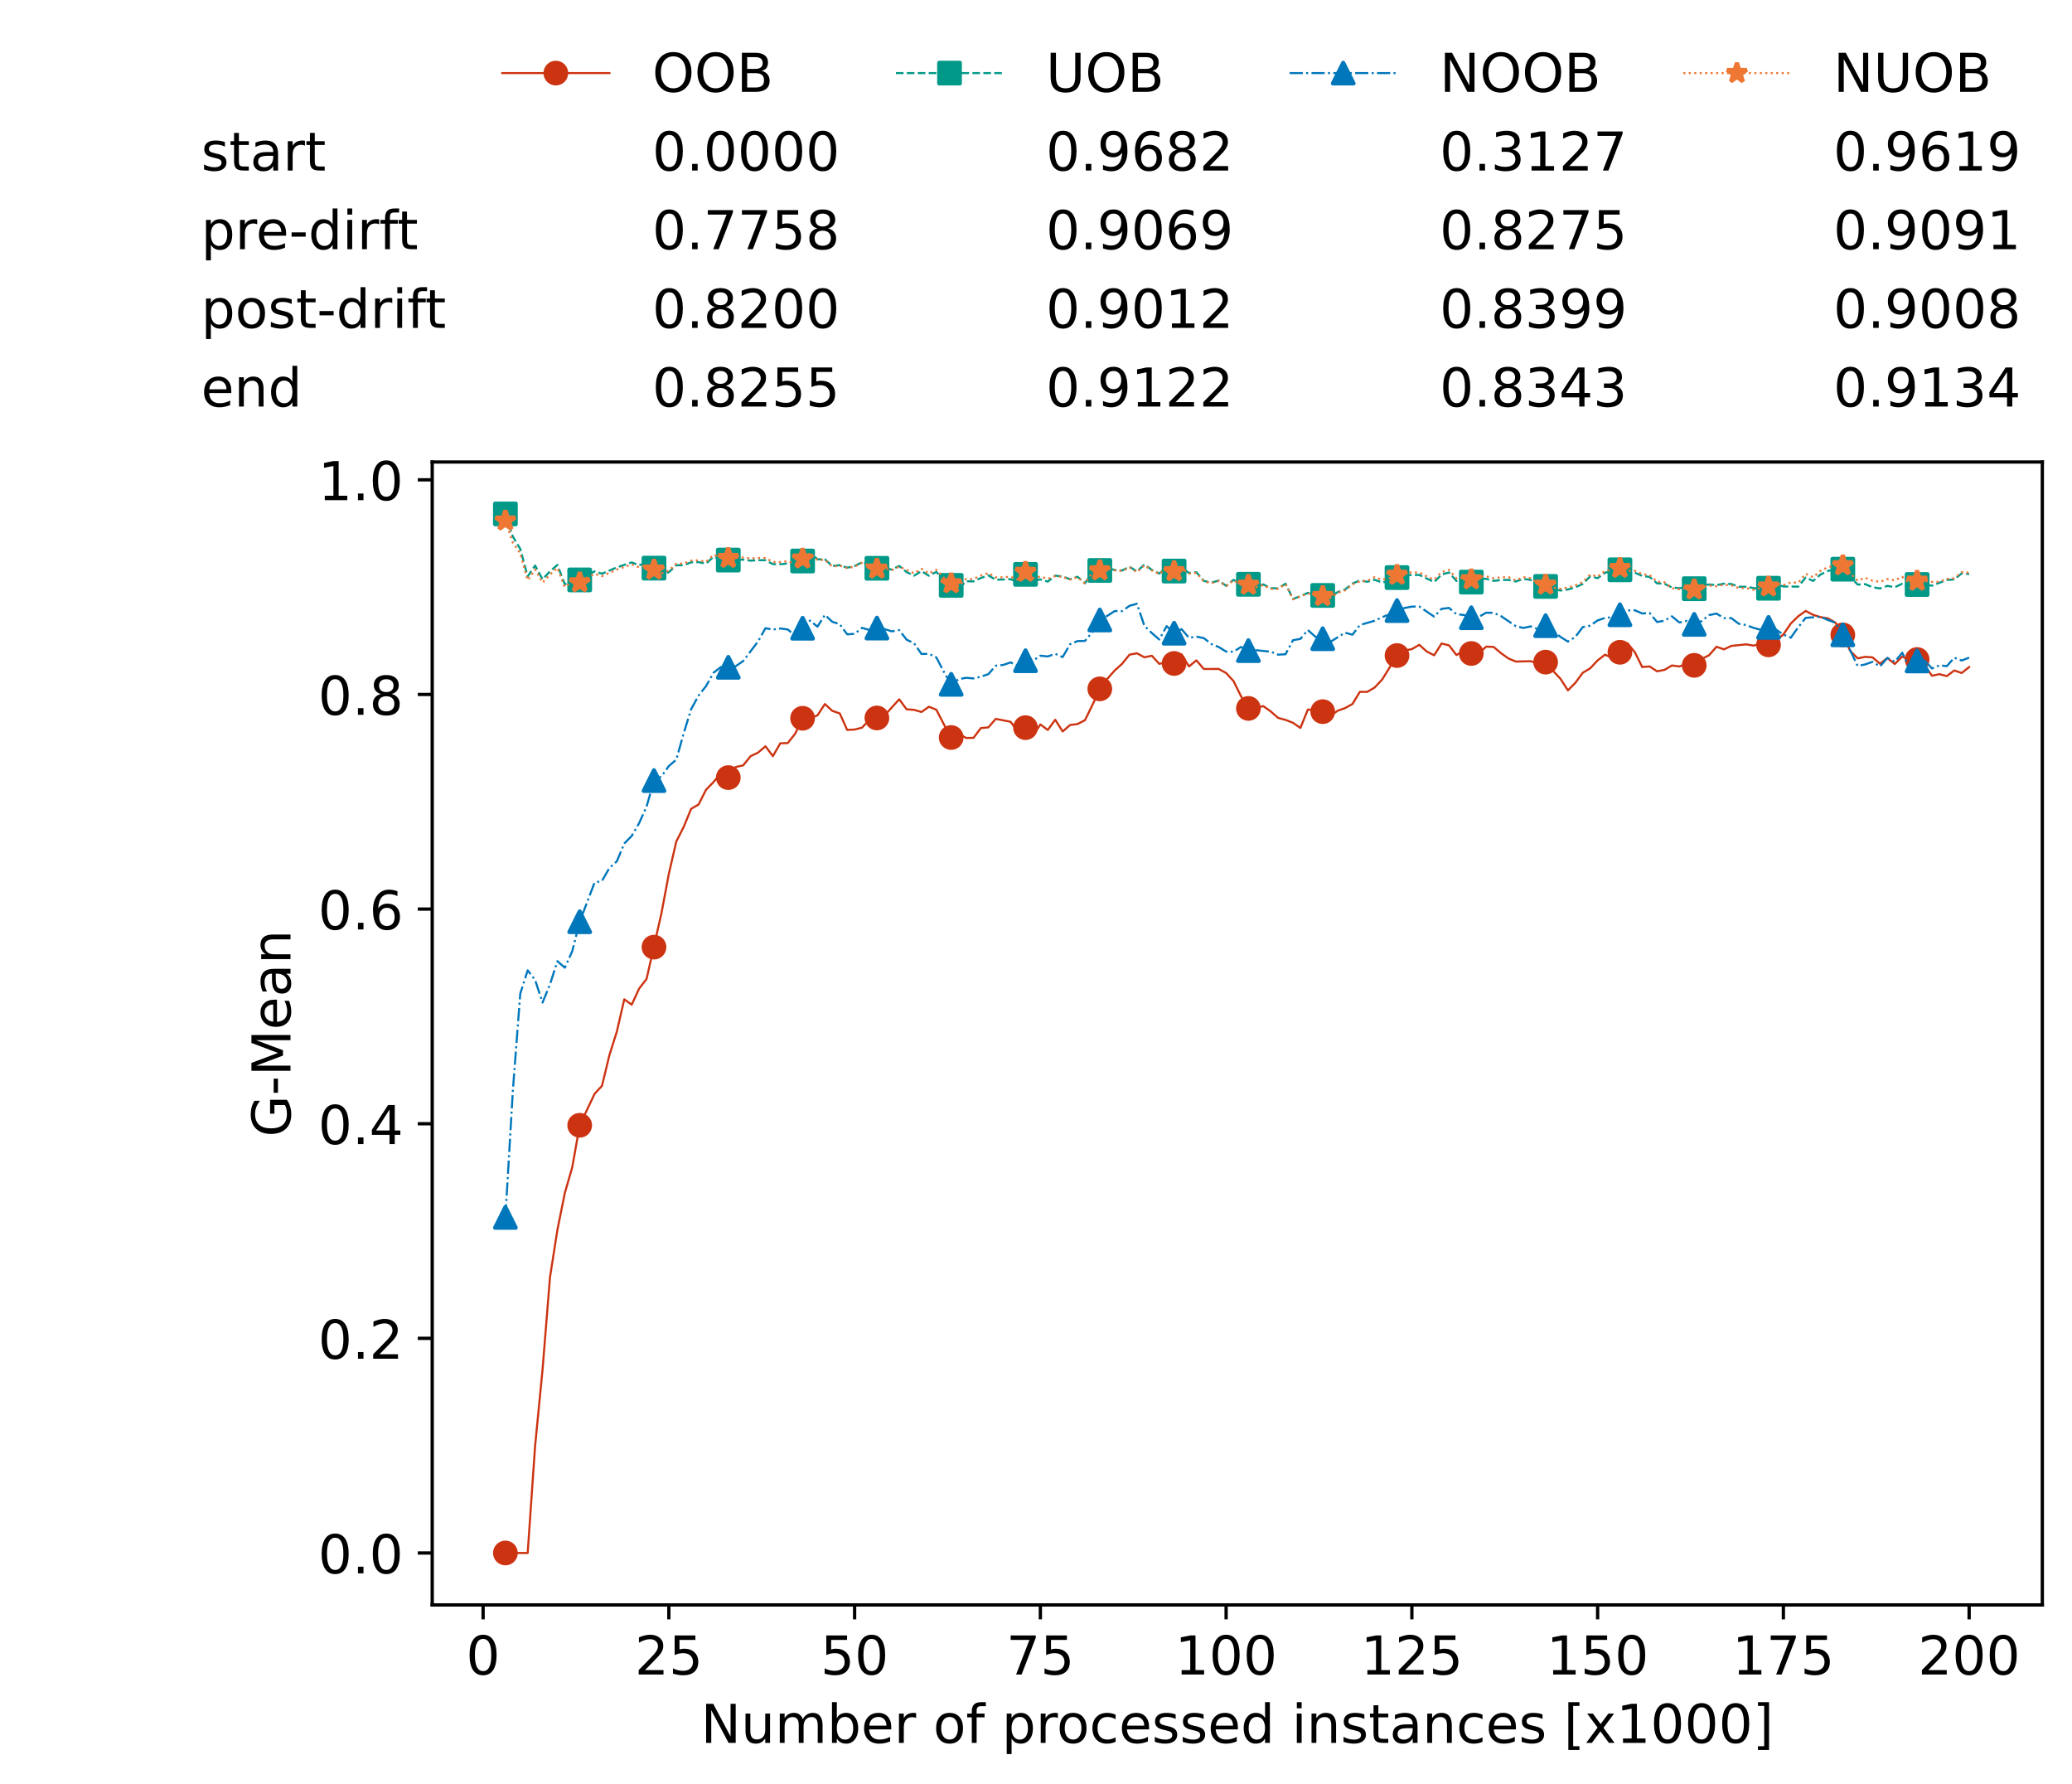 <?xml version="1.0" encoding="utf-8" standalone="no"?>
<!DOCTYPE svg PUBLIC "-//W3C//DTD SVG 1.1//EN"
  "http://www.w3.org/Graphics/SVG/1.1/DTD/svg11.dtd">
<!-- Created with matplotlib (https://matplotlib.org/) -->
<svg height="432.615pt" version="1.1" viewBox="0 0 502.65 432.615" width="502.65pt" xmlns="http://www.w3.org/2000/svg" xmlns:xlink="http://www.w3.org/1999/xlink">
 <defs>
  <style type="text/css">*{stroke-linecap:butt;stroke-linejoin:round;}</style>
 </defs>
 <g id="figure_1">
  <g id="patch_1">
   <path d="M 0 432.615 
L 502.65 432.615 
L 502.65 0 
L 0 0 
z
" style="fill:#ffffff;"/>
  </g>
  <g id="axes_1">
   <g id="patch_2">
    <path d="M 104.85 389.252 
L 495.45 389.252 
L 495.45 112.052 
L 104.85 112.052 
z
" style="fill:#ffffff;"/>
   </g>
   <g id="matplotlib.axis_1">
    <g id="xtick_1">
     <g id="line2d_1">
      <defs>
       <path d="M 0 0 
L 0 3.5 
" id="me6fd54c909" style="stroke:#000000;stroke-width:0.8;"/>
      </defs>
      <g>
       <use style="stroke:#000000;stroke-width:0.8;" x="117.197" xlink:href="#me6fd54c909" y="389.252"/>
      </g>
     </g>
     <g id="text_1">
      <!-- 0 -->
      <g transform="translate(113.061 406.13)scale(0.13 -0.13)">
       <defs>
        <path d="M 31.781 66.406 
Q 24.172 66.406 20.328 58.906 
Q 16.5 51.422 16.5 36.375 
Q 16.5 21.391 20.328 13.891 
Q 24.172 6.391 31.781 6.391 
Q 39.453 6.391 43.281 13.891 
Q 47.125 21.391 47.125 36.375 
Q 47.125 51.422 43.281 58.906 
Q 39.453 66.406 31.781 66.406 
z
M 31.781 74.219 
Q 44.047 74.219 50.516 64.516 
Q 56.984 54.828 56.984 36.375 
Q 56.984 17.969 50.516 8.266 
Q 44.047 -1.422 31.781 -1.422 
Q 19.531 -1.422 13.062 8.266 
Q 6.594 17.969 6.594 36.375 
Q 6.594 54.828 13.062 64.516 
Q 19.531 74.219 31.781 74.219 
z
" id="DejaVuSans-48"/>
       </defs>
       <use xlink:href="#DejaVuSans-48"/>
      </g>
     </g>
    </g>
    <g id="xtick_2">
     <g id="line2d_2">
      <g>
       <use style="stroke:#000000;stroke-width:0.8;" x="162.259" xlink:href="#me6fd54c909" y="389.252"/>
      </g>
     </g>
     <g id="text_2">
      <!-- 25 -->
      <g transform="translate(153.988 406.13)scale(0.13 -0.13)">
       <defs>
        <path d="M 19.188 8.297 
L 53.609 8.297 
L 53.609 0 
L 7.328 0 
L 7.328 8.297 
Q 12.938 14.109 22.625 23.891 
Q 32.328 33.688 34.812 36.531 
Q 39.547 41.844 41.422 45.531 
Q 43.312 49.219 43.312 52.781 
Q 43.312 58.594 39.234 62.25 
Q 35.156 65.922 28.609 65.922 
Q 23.969 65.922 18.812 64.312 
Q 13.672 62.703 7.812 59.422 
L 7.812 69.391 
Q 13.766 71.781 18.938 73 
Q 24.125 74.219 28.422 74.219 
Q 39.75 74.219 46.484 68.547 
Q 53.219 62.891 53.219 53.422 
Q 53.219 48.922 51.531 44.891 
Q 49.859 40.875 45.406 35.406 
Q 44.188 33.984 37.641 27.219 
Q 31.109 20.453 19.188 8.297 
z
" id="DejaVuSans-50"/>
        <path d="M 10.797 72.906 
L 49.516 72.906 
L 49.516 64.594 
L 19.828 64.594 
L 19.828 46.734 
Q 21.969 47.469 24.109 47.828 
Q 26.266 48.188 28.422 48.188 
Q 40.625 48.188 47.75 41.5 
Q 54.891 34.812 54.891 23.391 
Q 54.891 11.625 47.562 5.094 
Q 40.234 -1.422 26.906 -1.422 
Q 22.312 -1.422 17.547 -0.641 
Q 12.797 0.141 7.719 1.703 
L 7.719 11.625 
Q 12.109 9.234 16.797 8.062 
Q 21.484 6.891 26.703 6.891 
Q 35.156 6.891 40.078 11.328 
Q 45.016 15.766 45.016 23.391 
Q 45.016 31 40.078 35.438 
Q 35.156 39.891 26.703 39.891 
Q 22.75 39.891 18.812 39.016 
Q 14.891 38.141 10.797 36.281 
z
" id="DejaVuSans-53"/>
       </defs>
       <use xlink:href="#DejaVuSans-50"/>
       <use x="63.623" xlink:href="#DejaVuSans-53"/>
      </g>
     </g>
    </g>
    <g id="xtick_3">
     <g id="line2d_3">
      <g>
       <use style="stroke:#000000;stroke-width:0.8;" x="207.322" xlink:href="#me6fd54c909" y="389.252"/>
      </g>
     </g>
     <g id="text_3">
      <!-- 50 -->
      <g transform="translate(199.05 406.13)scale(0.13 -0.13)">
       <use xlink:href="#DejaVuSans-53"/>
       <use x="63.623" xlink:href="#DejaVuSans-48"/>
      </g>
     </g>
    </g>
    <g id="xtick_4">
     <g id="line2d_4">
      <g>
       <use style="stroke:#000000;stroke-width:0.8;" x="252.384" xlink:href="#me6fd54c909" y="389.252"/>
      </g>
     </g>
     <g id="text_4">
      <!-- 75 -->
      <g transform="translate(244.113 406.13)scale(0.13 -0.13)">
       <defs>
        <path d="M 8.203 72.906 
L 55.078 72.906 
L 55.078 68.703 
L 28.609 0 
L 18.312 0 
L 43.219 64.594 
L 8.203 64.594 
z
" id="DejaVuSans-55"/>
       </defs>
       <use xlink:href="#DejaVuSans-55"/>
       <use x="63.623" xlink:href="#DejaVuSans-53"/>
      </g>
     </g>
    </g>
    <g id="xtick_5">
     <g id="line2d_5">
      <g>
       <use style="stroke:#000000;stroke-width:0.8;" x="297.446" xlink:href="#me6fd54c909" y="389.252"/>
      </g>
     </g>
     <g id="text_5">
      <!-- 100 -->
      <g transform="translate(285.039 406.13)scale(0.13 -0.13)">
       <defs>
        <path d="M 12.406 8.297 
L 28.516 8.297 
L 28.516 63.922 
L 10.984 60.406 
L 10.984 69.391 
L 28.422 72.906 
L 38.281 72.906 
L 38.281 8.297 
L 54.391 8.297 
L 54.391 0 
L 12.406 0 
z
" id="DejaVuSans-49"/>
       </defs>
       <use xlink:href="#DejaVuSans-49"/>
       <use x="63.623" xlink:href="#DejaVuSans-48"/>
       <use x="127.246" xlink:href="#DejaVuSans-48"/>
      </g>
     </g>
    </g>
    <g id="xtick_6">
     <g id="line2d_6">
      <g>
       <use style="stroke:#000000;stroke-width:0.8;" x="342.509" xlink:href="#me6fd54c909" y="389.252"/>
      </g>
     </g>
     <g id="text_6">
      <!-- 125 -->
      <g transform="translate(330.102 406.13)scale(0.13 -0.13)">
       <use xlink:href="#DejaVuSans-49"/>
       <use x="63.623" xlink:href="#DejaVuSans-50"/>
       <use x="127.246" xlink:href="#DejaVuSans-53"/>
      </g>
     </g>
    </g>
    <g id="xtick_7">
     <g id="line2d_7">
      <g>
       <use style="stroke:#000000;stroke-width:0.8;" x="387.571" xlink:href="#me6fd54c909" y="389.252"/>
      </g>
     </g>
     <g id="text_7">
      <!-- 150 -->
      <g transform="translate(375.164 406.13)scale(0.13 -0.13)">
       <use xlink:href="#DejaVuSans-49"/>
       <use x="63.623" xlink:href="#DejaVuSans-53"/>
       <use x="127.246" xlink:href="#DejaVuSans-48"/>
      </g>
     </g>
    </g>
    <g id="xtick_8">
     <g id="line2d_8">
      <g>
       <use style="stroke:#000000;stroke-width:0.8;" x="432.633" xlink:href="#me6fd54c909" y="389.252"/>
      </g>
     </g>
     <g id="text_8">
      <!-- 175 -->
      <g transform="translate(420.226 406.13)scale(0.13 -0.13)">
       <use xlink:href="#DejaVuSans-49"/>
       <use x="63.623" xlink:href="#DejaVuSans-55"/>
       <use x="127.246" xlink:href="#DejaVuSans-53"/>
      </g>
     </g>
    </g>
    <g id="xtick_9">
     <g id="line2d_9">
      <g>
       <use style="stroke:#000000;stroke-width:0.8;" x="477.695" xlink:href="#me6fd54c909" y="389.252"/>
      </g>
     </g>
     <g id="text_9">
      <!-- 200 -->
      <g transform="translate(465.289 406.13)scale(0.13 -0.13)">
       <use xlink:href="#DejaVuSans-50"/>
       <use x="63.623" xlink:href="#DejaVuSans-48"/>
       <use x="127.246" xlink:href="#DejaVuSans-48"/>
      </g>
     </g>
    </g>
    <g id="text_10">
     <!-- Number of processed instances [x1000] -->
     <g transform="translate(170.025 422.711)scale(0.13 -0.13)">
      <defs>
       <path d="M 9.812 72.906 
L 23.094 72.906 
L 55.422 11.922 
L 55.422 72.906 
L 64.984 72.906 
L 64.984 0 
L 51.703 0 
L 19.391 60.984 
L 19.391 0 
L 9.812 0 
z
" id="DejaVuSans-78"/>
       <path d="M 8.5 21.578 
L 8.5 54.688 
L 17.484 54.688 
L 17.484 21.922 
Q 17.484 14.156 20.5 10.266 
Q 23.531 6.391 29.594 6.391 
Q 36.859 6.391 41.078 11.031 
Q 45.312 15.672 45.312 23.688 
L 45.312 54.688 
L 54.297 54.688 
L 54.297 0 
L 45.312 0 
L 45.312 8.406 
Q 42.047 3.422 37.719 1 
Q 33.406 -1.422 27.688 -1.422 
Q 18.266 -1.422 13.375 4.438 
Q 8.5 10.297 8.5 21.578 
z
M 31.109 56 
z
" id="DejaVuSans-117"/>
       <path d="M 52 44.188 
Q 55.375 50.25 60.062 53.125 
Q 64.75 56 71.094 56 
Q 79.641 56 84.281 50.016 
Q 88.922 44.047 88.922 33.016 
L 88.922 0 
L 79.891 0 
L 79.891 32.719 
Q 79.891 40.578 77.094 44.375 
Q 74.312 48.188 68.609 48.188 
Q 61.625 48.188 57.562 43.547 
Q 53.516 38.922 53.516 30.906 
L 53.516 0 
L 44.484 0 
L 44.484 32.719 
Q 44.484 40.625 41.703 44.406 
Q 38.922 48.188 33.109 48.188 
Q 26.219 48.188 22.156 43.531 
Q 18.109 38.875 18.109 30.906 
L 18.109 0 
L 9.078 0 
L 9.078 54.688 
L 18.109 54.688 
L 18.109 46.188 
Q 21.188 51.219 25.484 53.609 
Q 29.781 56 35.688 56 
Q 41.656 56 45.828 52.969 
Q 50 49.953 52 44.188 
z
" id="DejaVuSans-109"/>
       <path d="M 48.688 27.297 
Q 48.688 37.203 44.609 42.844 
Q 40.531 48.484 33.406 48.484 
Q 26.266 48.484 22.188 42.844 
Q 18.109 37.203 18.109 27.297 
Q 18.109 17.391 22.188 11.75 
Q 26.266 6.109 33.406 6.109 
Q 40.531 6.109 44.609 11.75 
Q 48.688 17.391 48.688 27.297 
z
M 18.109 46.391 
Q 20.953 51.266 25.266 53.625 
Q 29.594 56 35.594 56 
Q 45.562 56 51.781 48.094 
Q 58.016 40.188 58.016 27.297 
Q 58.016 14.406 51.781 6.484 
Q 45.562 -1.422 35.594 -1.422 
Q 29.594 -1.422 25.266 0.953 
Q 20.953 3.328 18.109 8.203 
L 18.109 0 
L 9.078 0 
L 9.078 75.984 
L 18.109 75.984 
z
" id="DejaVuSans-98"/>
       <path d="M 56.203 29.594 
L 56.203 25.203 
L 14.891 25.203 
Q 15.484 15.922 20.484 11.062 
Q 25.484 6.203 34.422 6.203 
Q 39.594 6.203 44.453 7.469 
Q 49.312 8.734 54.109 11.281 
L 54.109 2.781 
Q 49.266 0.734 44.188 -0.344 
Q 39.109 -1.422 33.891 -1.422 
Q 20.797 -1.422 13.156 6.188 
Q 5.516 13.812 5.516 26.812 
Q 5.516 40.234 12.766 48.109 
Q 20.016 56 32.328 56 
Q 43.359 56 49.781 48.891 
Q 56.203 41.797 56.203 29.594 
z
M 47.219 32.234 
Q 47.125 39.594 43.094 43.984 
Q 39.062 48.391 32.422 48.391 
Q 24.906 48.391 20.391 44.141 
Q 15.875 39.891 15.188 32.172 
z
" id="DejaVuSans-101"/>
       <path d="M 41.109 46.297 
Q 39.594 47.172 37.812 47.578 
Q 36.031 48 33.891 48 
Q 26.266 48 22.188 43.047 
Q 18.109 38.094 18.109 28.812 
L 18.109 0 
L 9.078 0 
L 9.078 54.688 
L 18.109 54.688 
L 18.109 46.188 
Q 20.953 51.172 25.484 53.578 
Q 30.031 56 36.531 56 
Q 37.453 56 38.578 55.875 
Q 39.703 55.766 41.062 55.516 
z
" id="DejaVuSans-114"/>
       <path id="DejaVuSans-32"/>
       <path d="M 30.609 48.391 
Q 23.391 48.391 19.188 42.75 
Q 14.984 37.109 14.984 27.297 
Q 14.984 17.484 19.156 11.844 
Q 23.344 6.203 30.609 6.203 
Q 37.797 6.203 41.984 11.859 
Q 46.188 17.531 46.188 27.297 
Q 46.188 37.016 41.984 42.703 
Q 37.797 48.391 30.609 48.391 
z
M 30.609 56 
Q 42.328 56 49.016 48.375 
Q 55.719 40.766 55.719 27.297 
Q 55.719 13.875 49.016 6.219 
Q 42.328 -1.422 30.609 -1.422 
Q 18.844 -1.422 12.172 6.219 
Q 5.516 13.875 5.516 27.297 
Q 5.516 40.766 12.172 48.375 
Q 18.844 56 30.609 56 
z
" id="DejaVuSans-111"/>
       <path d="M 37.109 75.984 
L 37.109 68.5 
L 28.516 68.5 
Q 23.688 68.5 21.797 66.547 
Q 19.922 64.594 19.922 59.516 
L 19.922 54.688 
L 34.719 54.688 
L 34.719 47.703 
L 19.922 47.703 
L 19.922 0 
L 10.891 0 
L 10.891 47.703 
L 2.297 47.703 
L 2.297 54.688 
L 10.891 54.688 
L 10.891 58.5 
Q 10.891 67.625 15.141 71.797 
Q 19.391 75.984 28.609 75.984 
z
" id="DejaVuSans-102"/>
       <path d="M 18.109 8.203 
L 18.109 -20.797 
L 9.078 -20.797 
L 9.078 54.688 
L 18.109 54.688 
L 18.109 46.391 
Q 20.953 51.266 25.266 53.625 
Q 29.594 56 35.594 56 
Q 45.562 56 51.781 48.094 
Q 58.016 40.188 58.016 27.297 
Q 58.016 14.406 51.781 6.484 
Q 45.562 -1.422 35.594 -1.422 
Q 29.594 -1.422 25.266 0.953 
Q 20.953 3.328 18.109 8.203 
z
M 48.688 27.297 
Q 48.688 37.203 44.609 42.844 
Q 40.531 48.484 33.406 48.484 
Q 26.266 48.484 22.188 42.844 
Q 18.109 37.203 18.109 27.297 
Q 18.109 17.391 22.188 11.75 
Q 26.266 6.109 33.406 6.109 
Q 40.531 6.109 44.609 11.75 
Q 48.688 17.391 48.688 27.297 
z
" id="DejaVuSans-112"/>
       <path d="M 48.781 52.594 
L 48.781 44.188 
Q 44.969 46.297 41.141 47.344 
Q 37.312 48.391 33.406 48.391 
Q 24.656 48.391 19.812 42.844 
Q 14.984 37.312 14.984 27.297 
Q 14.984 17.281 19.812 11.734 
Q 24.656 6.203 33.406 6.203 
Q 37.312 6.203 41.141 7.25 
Q 44.969 8.297 48.781 10.406 
L 48.781 2.094 
Q 45.016 0.344 40.984 -0.531 
Q 36.969 -1.422 32.422 -1.422 
Q 20.062 -1.422 12.781 6.344 
Q 5.516 14.109 5.516 27.297 
Q 5.516 40.672 12.859 48.328 
Q 20.219 56 33.016 56 
Q 37.156 56 41.109 55.141 
Q 45.062 54.297 48.781 52.594 
z
" id="DejaVuSans-99"/>
       <path d="M 44.281 53.078 
L 44.281 44.578 
Q 40.484 46.531 36.375 47.5 
Q 32.281 48.484 27.875 48.484 
Q 21.188 48.484 17.844 46.438 
Q 14.5 44.391 14.5 40.281 
Q 14.5 37.156 16.891 35.375 
Q 19.281 33.594 26.516 31.984 
L 29.594 31.297 
Q 39.156 29.25 43.188 25.516 
Q 47.219 21.781 47.219 15.094 
Q 47.219 7.469 41.188 3.016 
Q 35.156 -1.422 24.609 -1.422 
Q 20.219 -1.422 15.453 -0.562 
Q 10.688 0.297 5.422 2 
L 5.422 11.281 
Q 10.406 8.688 15.234 7.391 
Q 20.062 6.109 24.812 6.109 
Q 31.156 6.109 34.562 8.281 
Q 37.984 10.453 37.984 14.406 
Q 37.984 18.062 35.516 20.016 
Q 33.062 21.969 24.703 23.781 
L 21.578 24.516 
Q 13.234 26.266 9.516 29.906 
Q 5.812 33.547 5.812 39.891 
Q 5.812 47.609 11.281 51.797 
Q 16.75 56 26.812 56 
Q 31.781 56 36.172 55.266 
Q 40.578 54.547 44.281 53.078 
z
" id="DejaVuSans-115"/>
       <path d="M 45.406 46.391 
L 45.406 75.984 
L 54.391 75.984 
L 54.391 0 
L 45.406 0 
L 45.406 8.203 
Q 42.578 3.328 38.25 0.953 
Q 33.938 -1.422 27.875 -1.422 
Q 17.969 -1.422 11.734 6.484 
Q 5.516 14.406 5.516 27.297 
Q 5.516 40.188 11.734 48.094 
Q 17.969 56 27.875 56 
Q 33.938 56 38.25 53.625 
Q 42.578 51.266 45.406 46.391 
z
M 14.797 27.297 
Q 14.797 17.391 18.875 11.75 
Q 22.953 6.109 30.078 6.109 
Q 37.203 6.109 41.297 11.75 
Q 45.406 17.391 45.406 27.297 
Q 45.406 37.203 41.297 42.844 
Q 37.203 48.484 30.078 48.484 
Q 22.953 48.484 18.875 42.844 
Q 14.797 37.203 14.797 27.297 
z
" id="DejaVuSans-100"/>
       <path d="M 9.422 54.688 
L 18.406 54.688 
L 18.406 0 
L 9.422 0 
z
M 9.422 75.984 
L 18.406 75.984 
L 18.406 64.594 
L 9.422 64.594 
z
" id="DejaVuSans-105"/>
       <path d="M 54.891 33.016 
L 54.891 0 
L 45.906 0 
L 45.906 32.719 
Q 45.906 40.484 42.875 44.328 
Q 39.844 48.188 33.797 48.188 
Q 26.516 48.188 22.312 43.547 
Q 18.109 38.922 18.109 30.906 
L 18.109 0 
L 9.078 0 
L 9.078 54.688 
L 18.109 54.688 
L 18.109 46.188 
Q 21.344 51.125 25.703 53.562 
Q 30.078 56 35.797 56 
Q 45.219 56 50.047 50.172 
Q 54.891 44.344 54.891 33.016 
z
" id="DejaVuSans-110"/>
       <path d="M 18.312 70.219 
L 18.312 54.688 
L 36.812 54.688 
L 36.812 47.703 
L 18.312 47.703 
L 18.312 18.016 
Q 18.312 11.328 20.141 9.422 
Q 21.969 7.516 27.594 7.516 
L 36.812 7.516 
L 36.812 0 
L 27.594 0 
Q 17.188 0 13.234 3.875 
Q 9.281 7.766 9.281 18.016 
L 9.281 47.703 
L 2.688 47.703 
L 2.688 54.688 
L 9.281 54.688 
L 9.281 70.219 
z
" id="DejaVuSans-116"/>
       <path d="M 34.281 27.484 
Q 23.391 27.484 19.188 25 
Q 14.984 22.516 14.984 16.5 
Q 14.984 11.719 18.141 8.906 
Q 21.297 6.109 26.703 6.109 
Q 34.188 6.109 38.703 11.406 
Q 43.219 16.703 43.219 25.484 
L 43.219 27.484 
z
M 52.203 31.203 
L 52.203 0 
L 43.219 0 
L 43.219 8.297 
Q 40.141 3.328 35.547 0.953 
Q 30.953 -1.422 24.312 -1.422 
Q 15.922 -1.422 10.953 3.297 
Q 6 8.016 6 15.922 
Q 6 25.141 12.172 29.828 
Q 18.359 34.516 30.609 34.516 
L 43.219 34.516 
L 43.219 35.406 
Q 43.219 41.609 39.141 45 
Q 35.062 48.391 27.688 48.391 
Q 23 48.391 18.547 47.266 
Q 14.109 46.141 10.016 43.891 
L 10.016 52.203 
Q 14.938 54.109 19.578 55.047 
Q 24.219 56 28.609 56 
Q 40.484 56 46.344 49.844 
Q 52.203 43.703 52.203 31.203 
z
" id="DejaVuSans-97"/>
       <path d="M 8.594 75.984 
L 29.297 75.984 
L 29.297 69 
L 17.578 69 
L 17.578 -6.203 
L 29.297 -6.203 
L 29.297 -13.188 
L 8.594 -13.188 
z
" id="DejaVuSans-91"/>
       <path d="M 54.891 54.688 
L 35.109 28.078 
L 55.906 0 
L 45.312 0 
L 29.391 21.484 
L 13.484 0 
L 2.875 0 
L 24.125 28.609 
L 4.688 54.688 
L 15.281 54.688 
L 29.781 35.203 
L 44.281 54.688 
z
" id="DejaVuSans-120"/>
       <path d="M 30.422 75.984 
L 30.422 -13.188 
L 9.719 -13.188 
L 9.719 -6.203 
L 21.391 -6.203 
L 21.391 69 
L 9.719 69 
L 9.719 75.984 
z
" id="DejaVuSans-93"/>
      </defs>
      <use xlink:href="#DejaVuSans-78"/>
      <use x="74.805" xlink:href="#DejaVuSans-117"/>
      <use x="138.184" xlink:href="#DejaVuSans-109"/>
      <use x="235.596" xlink:href="#DejaVuSans-98"/>
      <use x="299.072" xlink:href="#DejaVuSans-101"/>
      <use x="360.596" xlink:href="#DejaVuSans-114"/>
      <use x="401.709" xlink:href="#DejaVuSans-32"/>
      <use x="433.496" xlink:href="#DejaVuSans-111"/>
      <use x="494.678" xlink:href="#DejaVuSans-102"/>
      <use x="529.883" xlink:href="#DejaVuSans-32"/>
      <use x="561.67" xlink:href="#DejaVuSans-112"/>
      <use x="625.146" xlink:href="#DejaVuSans-114"/>
      <use x="664.01" xlink:href="#DejaVuSans-111"/>
      <use x="725.191" xlink:href="#DejaVuSans-99"/>
      <use x="780.172" xlink:href="#DejaVuSans-101"/>
      <use x="841.695" xlink:href="#DejaVuSans-115"/>
      <use x="893.795" xlink:href="#DejaVuSans-115"/>
      <use x="945.895" xlink:href="#DejaVuSans-101"/>
      <use x="1007.418" xlink:href="#DejaVuSans-100"/>
      <use x="1070.895" xlink:href="#DejaVuSans-32"/>
      <use x="1102.682" xlink:href="#DejaVuSans-105"/>
      <use x="1130.465" xlink:href="#DejaVuSans-110"/>
      <use x="1193.844" xlink:href="#DejaVuSans-115"/>
      <use x="1245.943" xlink:href="#DejaVuSans-116"/>
      <use x="1285.152" xlink:href="#DejaVuSans-97"/>
      <use x="1346.432" xlink:href="#DejaVuSans-110"/>
      <use x="1409.811" xlink:href="#DejaVuSans-99"/>
      <use x="1464.791" xlink:href="#DejaVuSans-101"/>
      <use x="1526.314" xlink:href="#DejaVuSans-115"/>
      <use x="1578.414" xlink:href="#DejaVuSans-32"/>
      <use x="1610.201" xlink:href="#DejaVuSans-91"/>
      <use x="1649.215" xlink:href="#DejaVuSans-120"/>
      <use x="1708.395" xlink:href="#DejaVuSans-49"/>
      <use x="1772.018" xlink:href="#DejaVuSans-48"/>
      <use x="1835.641" xlink:href="#DejaVuSans-48"/>
      <use x="1899.264" xlink:href="#DejaVuSans-48"/>
      <use x="1962.887" xlink:href="#DejaVuSans-93"/>
     </g>
    </g>
   </g>
   <g id="matplotlib.axis_2">
    <g id="ytick_1">
     <g id="line2d_10">
      <defs>
       <path d="M 0 0 
L -3.5 0 
" id="m4fd6617ccc" style="stroke:#000000;stroke-width:0.8;"/>
      </defs>
      <g>
       <use style="stroke:#000000;stroke-width:0.8;" x="104.85" xlink:href="#m4fd6617ccc" y="376.652"/>
      </g>
     </g>
     <g id="text_11">
      <!-- 0.0 -->
      <g transform="translate(77.176 381.591)scale(0.13 -0.13)">
       <defs>
        <path d="M 10.688 12.406 
L 21 12.406 
L 21 0 
L 10.688 0 
z
" id="DejaVuSans-46"/>
       </defs>
       <use xlink:href="#DejaVuSans-48"/>
       <use x="63.623" xlink:href="#DejaVuSans-46"/>
       <use x="95.41" xlink:href="#DejaVuSans-48"/>
      </g>
     </g>
    </g>
    <g id="ytick_2">
     <g id="line2d_11">
      <g>
       <use style="stroke:#000000;stroke-width:0.8;" x="104.85" xlink:href="#m4fd6617ccc" y="324.595"/>
      </g>
     </g>
     <g id="text_12">
      <!-- 0.2 -->
      <g transform="translate(77.176 329.534)scale(0.13 -0.13)">
       <use xlink:href="#DejaVuSans-48"/>
       <use x="63.623" xlink:href="#DejaVuSans-46"/>
       <use x="95.41" xlink:href="#DejaVuSans-50"/>
      </g>
     </g>
    </g>
    <g id="ytick_3">
     <g id="line2d_12">
      <g>
       <use style="stroke:#000000;stroke-width:0.8;" x="104.85" xlink:href="#m4fd6617ccc" y="272.539"/>
      </g>
     </g>
     <g id="text_13">
      <!-- 0.4 -->
      <g transform="translate(77.176 277.478)scale(0.13 -0.13)">
       <defs>
        <path d="M 37.797 64.312 
L 12.891 25.391 
L 37.797 25.391 
z
M 35.203 72.906 
L 47.609 72.906 
L 47.609 25.391 
L 58.016 25.391 
L 58.016 17.188 
L 47.609 17.188 
L 47.609 0 
L 37.797 0 
L 37.797 17.188 
L 4.891 17.188 
L 4.891 26.703 
z
" id="DejaVuSans-52"/>
       </defs>
       <use xlink:href="#DejaVuSans-48"/>
       <use x="63.623" xlink:href="#DejaVuSans-46"/>
       <use x="95.41" xlink:href="#DejaVuSans-52"/>
      </g>
     </g>
    </g>
    <g id="ytick_4">
     <g id="line2d_13">
      <g>
       <use style="stroke:#000000;stroke-width:0.8;" x="104.85" xlink:href="#m4fd6617ccc" y="220.483"/>
      </g>
     </g>
     <g id="text_14">
      <!-- 0.6 -->
      <g transform="translate(77.176 225.422)scale(0.13 -0.13)">
       <defs>
        <path d="M 33.016 40.375 
Q 26.375 40.375 22.484 35.828 
Q 18.609 31.297 18.609 23.391 
Q 18.609 15.531 22.484 10.953 
Q 26.375 6.391 33.016 6.391 
Q 39.656 6.391 43.531 10.953 
Q 47.406 15.531 47.406 23.391 
Q 47.406 31.297 43.531 35.828 
Q 39.656 40.375 33.016 40.375 
z
M 52.594 71.297 
L 52.594 62.312 
Q 48.875 64.062 45.094 64.984 
Q 41.312 65.922 37.594 65.922 
Q 27.828 65.922 22.672 59.328 
Q 17.531 52.734 16.797 39.406 
Q 19.672 43.656 24.016 45.922 
Q 28.375 48.188 33.594 48.188 
Q 44.578 48.188 50.953 41.516 
Q 57.328 34.859 57.328 23.391 
Q 57.328 12.156 50.688 5.359 
Q 44.047 -1.422 33.016 -1.422 
Q 20.359 -1.422 13.672 8.266 
Q 6.984 17.969 6.984 36.375 
Q 6.984 53.656 15.188 63.938 
Q 23.391 74.219 37.203 74.219 
Q 40.922 74.219 44.703 73.484 
Q 48.484 72.75 52.594 71.297 
z
" id="DejaVuSans-54"/>
       </defs>
       <use xlink:href="#DejaVuSans-48"/>
       <use x="63.623" xlink:href="#DejaVuSans-46"/>
       <use x="95.41" xlink:href="#DejaVuSans-54"/>
      </g>
     </g>
    </g>
    <g id="ytick_5">
     <g id="line2d_14">
      <g>
       <use style="stroke:#000000;stroke-width:0.8;" x="104.85" xlink:href="#m4fd6617ccc" y="168.426"/>
      </g>
     </g>
     <g id="text_15">
      <!-- 0.8 -->
      <g transform="translate(77.176 173.365)scale(0.13 -0.13)">
       <defs>
        <path d="M 31.781 34.625 
Q 24.75 34.625 20.719 30.859 
Q 16.703 27.094 16.703 20.516 
Q 16.703 13.922 20.719 10.156 
Q 24.75 6.391 31.781 6.391 
Q 38.812 6.391 42.859 10.172 
Q 46.922 13.969 46.922 20.516 
Q 46.922 27.094 42.891 30.859 
Q 38.875 34.625 31.781 34.625 
z
M 21.922 38.812 
Q 15.578 40.375 12.031 44.719 
Q 8.5 49.078 8.5 55.328 
Q 8.5 64.062 14.719 69.141 
Q 20.953 74.219 31.781 74.219 
Q 42.672 74.219 48.875 69.141 
Q 55.078 64.062 55.078 55.328 
Q 55.078 49.078 51.531 44.719 
Q 48 40.375 41.703 38.812 
Q 48.828 37.156 52.797 32.312 
Q 56.781 27.484 56.781 20.516 
Q 56.781 9.906 50.312 4.234 
Q 43.844 -1.422 31.781 -1.422 
Q 19.734 -1.422 13.25 4.234 
Q 6.781 9.906 6.781 20.516 
Q 6.781 27.484 10.781 32.312 
Q 14.797 37.156 21.922 38.812 
z
M 18.312 54.391 
Q 18.312 48.734 21.844 45.562 
Q 25.391 42.391 31.781 42.391 
Q 38.141 42.391 41.719 45.562 
Q 45.312 48.734 45.312 54.391 
Q 45.312 60.062 41.719 63.234 
Q 38.141 66.406 31.781 66.406 
Q 25.391 66.406 21.844 63.234 
Q 18.312 60.062 18.312 54.391 
z
" id="DejaVuSans-56"/>
       </defs>
       <use xlink:href="#DejaVuSans-48"/>
       <use x="63.623" xlink:href="#DejaVuSans-46"/>
       <use x="95.41" xlink:href="#DejaVuSans-56"/>
      </g>
     </g>
    </g>
    <g id="ytick_6">
     <g id="line2d_15">
      <g>
       <use style="stroke:#000000;stroke-width:0.8;" x="104.85" xlink:href="#m4fd6617ccc" y="116.37"/>
      </g>
     </g>
     <g id="text_16">
      <!-- 1.0 -->
      <g transform="translate(77.176 121.309)scale(0.13 -0.13)">
       <use xlink:href="#DejaVuSans-49"/>
       <use x="63.623" xlink:href="#DejaVuSans-46"/>
       <use x="95.41" xlink:href="#DejaVuSans-48"/>
      </g>
     </g>
    </g>
    <g id="text_17">
     <!-- G-Mean -->
     <g transform="translate(70.472 275.744)rotate(-90)scale(0.13 -0.13)">
      <defs>
       <path d="M 59.516 10.406 
L 59.516 29.984 
L 43.406 29.984 
L 43.406 38.094 
L 69.281 38.094 
L 69.281 6.781 
Q 63.578 2.734 56.688 0.656 
Q 49.812 -1.422 42 -1.422 
Q 24.906 -1.422 15.25 8.562 
Q 5.609 18.562 5.609 36.375 
Q 5.609 54.25 15.25 64.234 
Q 24.906 74.219 42 74.219 
Q 49.125 74.219 55.547 72.453 
Q 61.969 70.703 67.391 67.281 
L 67.391 56.781 
Q 61.922 61.422 55.766 63.766 
Q 49.609 66.109 42.828 66.109 
Q 29.438 66.109 22.719 58.641 
Q 16.016 51.172 16.016 36.375 
Q 16.016 21.625 22.719 14.156 
Q 29.438 6.688 42.828 6.688 
Q 48.047 6.688 52.141 7.594 
Q 56.25 8.5 59.516 10.406 
z
" id="DejaVuSans-71"/>
       <path d="M 4.891 31.391 
L 31.203 31.391 
L 31.203 23.391 
L 4.891 23.391 
z
" id="DejaVuSans-45"/>
       <path d="M 9.812 72.906 
L 24.516 72.906 
L 43.109 23.297 
L 61.812 72.906 
L 76.516 72.906 
L 76.516 0 
L 66.891 0 
L 66.891 64.016 
L 48.094 14.016 
L 38.188 14.016 
L 19.391 64.016 
L 19.391 0 
L 9.812 0 
z
" id="DejaVuSans-77"/>
      </defs>
      <use xlink:href="#DejaVuSans-71"/>
      <use x="77.49" xlink:href="#DejaVuSans-45"/>
      <use x="113.574" xlink:href="#DejaVuSans-77"/>
      <use x="199.854" xlink:href="#DejaVuSans-101"/>
      <use x="261.377" xlink:href="#DejaVuSans-97"/>
      <use x="322.656" xlink:href="#DejaVuSans-110"/>
     </g>
    </g>
   </g>
   <g id="line2d_16"/>
   <g id="line2d_17"/>
   <g id="line2d_18"/>
   <g id="line2d_19"/>
   <g id="line2d_20"/>
   <g id="line2d_21">
    <path clip-path="url(#p162a347b78)" d="M 122.605 376.652 
L 128.012 376.652 
L 129.815 350.663 
L 131.617 332.178 
L 133.419 309.801 
L 135.222 298.284 
L 137.024 289.336 
L 138.827 283.085 
L 140.629 272.923 
L 144.234 265.307 
L 146.037 263.348 
L 147.839 255.904 
L 149.642 250.196 
L 151.444 242.37 
L 153.247 243.674 
L 155.049 239.772 
L 156.852 237.427 
L 160.457 221.518 
L 162.259 211.921 
L 164.062 204.093 
L 165.864 200.541 
L 167.667 196.166 
L 169.469 195.117 
L 171.272 191.548 
L 173.074 189.695 
L 174.877 187.511 
L 176.679 188.595 
L 178.482 186.021 
L 180.284 185.635 
L 182.087 183.394 
L 183.889 182.539 
L 185.692 181.001 
L 187.494 183.392 
L 189.297 180.275 
L 191.099 180.222 
L 192.902 177.951 
L 194.704 174.206 
L 196.507 174.181 
L 198.309 173.505 
L 200.112 170.756 
L 201.914 172.41 
L 203.717 173.024 
L 205.519 177.026 
L 207.322 176.94 
L 209.124 176.475 
L 210.927 174.534 
L 212.729 174.13 
L 214.532 173.586 
L 218.137 169.597 
L 219.939 172.035 
L 221.742 172.159 
L 223.544 172.682 
L 225.347 171.406 
L 227.149 172.128 
L 228.952 175.635 
L 230.754 178.876 
L 232.557 177.897 
L 234.359 178.982 
L 236.162 178.955 
L 237.964 176.571 
L 239.767 176.418 
L 241.569 174.346 
L 245.174 175.063 
L 246.976 177.505 
L 248.779 176.477 
L 250.581 178.423 
L 252.384 175.706 
L 254.186 177.041 
L 255.989 174.564 
L 257.791 177.399 
L 259.594 175.842 
L 261.396 175.604 
L 263.199 174.675 
L 265.001 171.005 
L 266.804 167.075 
L 268.606 164.662 
L 270.409 162.625 
L 272.211 160.991 
L 274.014 158.776 
L 275.816 158.441 
L 277.619 159.414 
L 279.421 159.039 
L 281.224 161.004 
L 283.026 160.582 
L 284.829 160.914 
L 286.631 158.711 
L 288.434 161.631 
L 290.236 160.164 
L 292.039 162.247 
L 295.644 162.242 
L 297.446 163.231 
L 299.249 165.188 
L 301.051 168.845 
L 302.854 171.815 
L 304.656 171.672 
L 306.459 171.256 
L 308.261 172.541 
L 310.064 174.116 
L 311.866 174.599 
L 313.669 175.302 
L 315.471 176.552 
L 317.274 172.099 
L 319.076 172.185 
L 320.879 172.597 
L 322.681 173.707 
L 324.484 172.389 
L 326.286 171.743 
L 328.089 170.75 
L 329.891 167.795 
L 331.694 167.802 
L 333.496 166.734 
L 335.299 164.804 
L 338.904 158.992 
L 340.706 157.778 
L 342.509 157.431 
L 344.311 156.391 
L 346.114 158.012 
L 347.916 158.927 
L 349.719 156.07 
L 351.521 156.521 
L 353.324 158.873 
L 355.126 157.785 
L 356.928 158.492 
L 358.731 158.435 
L 360.533 156.834 
L 362.336 156.9 
L 364.138 158.419 
L 365.941 159.706 
L 367.743 160.45 
L 371.348 160.363 
L 373.151 160.927 
L 374.953 160.586 
L 376.756 162.699 
L 378.558 164.626 
L 380.361 167.436 
L 382.163 165.618 
L 383.966 163.17 
L 385.768 162.089 
L 387.571 160.172 
L 389.373 158.774 
L 391.176 159.637 
L 392.978 158.198 
L 394.781 155.975 
L 396.583 158.149 
L 398.386 161.774 
L 400.188 161.634 
L 401.991 162.819 
L 403.793 162.466 
L 405.596 161.402 
L 407.398 161.635 
L 409.201 161.017 
L 411.003 161.37 
L 412.806 159.823 
L 414.608 158.912 
L 416.411 156.859 
L 418.213 157.488 
L 420.016 156.65 
L 423.621 156.277 
L 425.423 156.589 
L 427.226 156.051 
L 429.028 156.399 
L 430.831 155.435 
L 432.633 153.865 
L 434.436 151.228 
L 436.238 149.461 
L 438.041 148.177 
L 439.843 149.124 
L 441.646 149.676 
L 443.448 149.976 
L 445.251 151.014 
L 447.053 153.982 
L 448.856 157.882 
L 450.658 159.674 
L 452.461 159.311 
L 454.263 159.433 
L 456.066 160.972 
L 457.868 159.608 
L 459.671 161.044 
L 461.473 159.2 
L 463.276 160.293 
L 465.078 159.957 
L 466.881 161.352 
L 468.683 163.89 
L 470.485 163.51 
L 472.288 163.981 
L 474.09 162.614 
L 475.893 163.226 
L 477.695 161.791 
L 477.695 161.791 
" style="fill:none;stroke:#cc3311;stroke-linecap:square;stroke-width:0.5;"/>
    <defs>
     <path d="M 0 2.5 
C 0.663 2.5 1.299 2.237 1.768 1.768 
C 2.237 1.299 2.5 0.663 2.5 0 
C 2.5 -0.663 2.237 -1.299 1.768 -1.768 
C 1.299 -2.237 0.663 -2.5 0 -2.5 
C -0.663 -2.5 -1.299 -2.237 -1.768 -1.768 
C -2.237 -1.299 -2.5 -0.663 -2.5 0 
C -2.5 0.663 -2.237 1.299 -1.768 1.768 
C -1.299 2.237 -0.663 2.5 0 2.5 
z
" id="me0af85af96" style="stroke:#cc3311;"/>
    </defs>
    <g clip-path="url(#p162a347b78)">
     <use style="fill:#cc3311;stroke:#cc3311;" x="122.605" xlink:href="#me0af85af96" y="376.652"/>
     <use style="fill:#cc3311;stroke:#cc3311;" x="140.629" xlink:href="#me0af85af96" y="272.923"/>
     <use style="fill:#cc3311;stroke:#cc3311;" x="158.654" xlink:href="#me0af85af96" y="229.712"/>
     <use style="fill:#cc3311;stroke:#cc3311;" x="176.679" xlink:href="#me0af85af96" y="188.595"/>
     <use style="fill:#cc3311;stroke:#cc3311;" x="194.704" xlink:href="#me0af85af96" y="174.206"/>
     <use style="fill:#cc3311;stroke:#cc3311;" x="212.729" xlink:href="#me0af85af96" y="174.13"/>
     <use style="fill:#cc3311;stroke:#cc3311;" x="230.754" xlink:href="#me0af85af96" y="178.876"/>
     <use style="fill:#cc3311;stroke:#cc3311;" x="248.779" xlink:href="#me0af85af96" y="176.477"/>
     <use style="fill:#cc3311;stroke:#cc3311;" x="266.804" xlink:href="#me0af85af96" y="167.075"/>
     <use style="fill:#cc3311;stroke:#cc3311;" x="284.829" xlink:href="#me0af85af96" y="160.914"/>
     <use style="fill:#cc3311;stroke:#cc3311;" x="302.854" xlink:href="#me0af85af96" y="171.815"/>
     <use style="fill:#cc3311;stroke:#cc3311;" x="320.879" xlink:href="#me0af85af96" y="172.597"/>
     <use style="fill:#cc3311;stroke:#cc3311;" x="338.904" xlink:href="#me0af85af96" y="158.992"/>
     <use style="fill:#cc3311;stroke:#cc3311;" x="356.928" xlink:href="#me0af85af96" y="158.492"/>
     <use style="fill:#cc3311;stroke:#cc3311;" x="374.953" xlink:href="#me0af85af96" y="160.586"/>
     <use style="fill:#cc3311;stroke:#cc3311;" x="392.978" xlink:href="#me0af85af96" y="158.198"/>
     <use style="fill:#cc3311;stroke:#cc3311;" x="411.003" xlink:href="#me0af85af96" y="161.37"/>
     <use style="fill:#cc3311;stroke:#cc3311;" x="429.028" xlink:href="#me0af85af96" y="156.399"/>
     <use style="fill:#cc3311;stroke:#cc3311;" x="447.053" xlink:href="#me0af85af96" y="153.982"/>
     <use style="fill:#cc3311;stroke:#cc3311;" x="465.078" xlink:href="#me0af85af96" y="159.957"/>
    </g>
   </g>
   <g id="line2d_22"/>
   <g id="line2d_23"/>
   <g id="line2d_24"/>
   <g id="line2d_25"/>
   <g id="line2d_26">
    <path clip-path="url(#p162a347b78)" d="M 122.605 124.652 
L 124.407 130.132 
L 126.21 133.133 
L 128.012 139.802 
L 129.815 137.169 
L 131.617 140.497 
L 133.419 138.577 
L 135.222 137.021 
L 137.024 141.736 
L 138.827 140.461 
L 140.629 140.652 
L 142.432 139.537 
L 144.234 138.582 
L 146.037 139.145 
L 149.642 137.607 
L 153.247 136.403 
L 155.049 137.097 
L 156.852 136.499 
L 158.654 137.792 
L 160.457 139.462 
L 162.259 138.773 
L 164.062 137.09 
L 165.864 137.086 
L 167.667 136.383 
L 169.469 136.334 
L 171.272 136.713 
L 173.074 135.039 
L 174.877 135.6 
L 176.679 135.84 
L 180.284 135.729 
L 182.087 135.986 
L 183.889 135.858 
L 185.692 135.877 
L 187.494 136.818 
L 189.297 136.851 
L 191.099 136.655 
L 192.902 137.395 
L 194.704 136.068 
L 196.507 133.956 
L 198.309 135.65 
L 200.112 135.644 
L 201.914 137.29 
L 203.717 137.057 
L 205.519 137.685 
L 207.322 137.297 
L 209.124 136.36 
L 210.927 136.989 
L 212.729 137.825 
L 214.532 137.762 
L 216.334 138.149 
L 218.137 137.256 
L 219.939 138.758 
L 221.742 139.616 
L 223.544 138.526 
L 225.347 139.638 
L 227.149 138.71 
L 228.952 140.631 
L 230.754 141.977 
L 232.557 142.703 
L 234.359 140.989 
L 236.162 141.001 
L 237.964 140.178 
L 239.767 139.547 
L 241.569 140.619 
L 245.174 140.474 
L 246.976 141.216 
L 248.779 139.302 
L 250.581 140.876 
L 252.384 140.522 
L 254.186 141.056 
L 255.989 139.606 
L 257.791 139.815 
L 259.594 140.492 
L 261.396 139.874 
L 263.199 141.458 
L 265.001 138.79 
L 266.804 138.348 
L 268.606 137.645 
L 270.409 138.26 
L 272.211 138.362 
L 274.014 137.448 
L 275.816 138.6 
L 277.619 136.903 
L 279.421 138.203 
L 281.224 139.098 
L 283.026 137.639 
L 284.829 138.503 
L 286.631 137.675 
L 288.434 138.957 
L 290.236 138.786 
L 292.039 140.885 
L 293.841 141.334 
L 295.644 140.784 
L 297.446 142.081 
L 299.249 140.635 
L 301.051 141.621 
L 302.854 141.711 
L 304.656 142.285 
L 306.459 141.745 
L 308.261 142.63 
L 310.064 142.707 
L 311.866 141.564 
L 313.669 145.257 
L 315.471 144.593 
L 317.274 143.787 
L 319.076 144.22 
L 320.879 144.409 
L 322.681 144.88 
L 324.484 143.607 
L 326.286 142.988 
L 328.089 141.519 
L 329.891 140.786 
L 331.694 141.094 
L 333.496 140.616 
L 335.299 141.289 
L 337.101 140.852 
L 338.904 140.083 
L 340.706 139.5 
L 344.311 139.442 
L 347.916 141.166 
L 349.719 139.337 
L 351.521 138.852 
L 353.324 140.905 
L 355.126 140.742 
L 356.928 141.177 
L 358.731 140.372 
L 360.533 140.388 
L 362.336 140.875 
L 364.138 140.687 
L 365.941 140.645 
L 367.743 141.031 
L 369.546 140.386 
L 371.348 140.661 
L 373.151 141.893 
L 374.953 142.228 
L 376.756 142.877 
L 378.558 143.222 
L 380.361 142.969 
L 382.163 142.448 
L 383.966 141.627 
L 385.768 139.786 
L 387.571 140.222 
L 389.373 138.889 
L 392.978 138.198 
L 394.781 138.867 
L 396.583 138.886 
L 398.386 139.678 
L 400.188 139.928 
L 401.991 141.483 
L 403.793 141.594 
L 405.596 142.472 
L 407.398 142.653 
L 409.201 142.361 
L 411.003 142.776 
L 412.806 142.109 
L 414.608 141.753 
L 416.411 141.918 
L 418.213 141.563 
L 420.016 141.648 
L 421.818 142.303 
L 423.621 142.313 
L 427.226 142.926 
L 429.028 142.672 
L 430.831 141.681 
L 432.633 142.24 
L 436.238 142.276 
L 438.041 140.083 
L 439.843 140.899 
L 441.646 139.339 
L 443.448 138.485 
L 445.251 138.031 
L 447.053 138.044 
L 450.658 141.786 
L 452.461 141.674 
L 454.263 142.421 
L 456.066 142.721 
L 457.868 142.093 
L 459.671 142.422 
L 461.473 141.568 
L 463.276 142.539 
L 465.078 141.758 
L 466.881 141.772 
L 468.683 142.045 
L 472.288 140.653 
L 474.09 140.552 
L 475.893 139.064 
L 477.695 139.222 
L 477.695 139.222 
" style="fill:none;stroke:#009988;stroke-dasharray:1.85,0.8;stroke-dashoffset:0;stroke-width:0.5;"/>
    <defs>
     <path d="M -2.5 2.5 
L 2.5 2.5 
L 2.5 -2.5 
L -2.5 -2.5 
z
" id="m159ba3422f" style="stroke:#009988;stroke-linejoin:miter;"/>
    </defs>
    <g clip-path="url(#p162a347b78)">
     <use style="fill:#009988;stroke:#009988;stroke-linejoin:miter;" x="122.605" xlink:href="#m159ba3422f" y="124.652"/>
     <use style="fill:#009988;stroke:#009988;stroke-linejoin:miter;" x="140.629" xlink:href="#m159ba3422f" y="140.652"/>
     <use style="fill:#009988;stroke:#009988;stroke-linejoin:miter;" x="158.654" xlink:href="#m159ba3422f" y="137.792"/>
     <use style="fill:#009988;stroke:#009988;stroke-linejoin:miter;" x="176.679" xlink:href="#m159ba3422f" y="135.84"/>
     <use style="fill:#009988;stroke:#009988;stroke-linejoin:miter;" x="194.704" xlink:href="#m159ba3422f" y="136.068"/>
     <use style="fill:#009988;stroke:#009988;stroke-linejoin:miter;" x="212.729" xlink:href="#m159ba3422f" y="137.825"/>
     <use style="fill:#009988;stroke:#009988;stroke-linejoin:miter;" x="230.754" xlink:href="#m159ba3422f" y="141.977"/>
     <use style="fill:#009988;stroke:#009988;stroke-linejoin:miter;" x="248.779" xlink:href="#m159ba3422f" y="139.302"/>
     <use style="fill:#009988;stroke:#009988;stroke-linejoin:miter;" x="266.804" xlink:href="#m159ba3422f" y="138.348"/>
     <use style="fill:#009988;stroke:#009988;stroke-linejoin:miter;" x="284.829" xlink:href="#m159ba3422f" y="138.503"/>
     <use style="fill:#009988;stroke:#009988;stroke-linejoin:miter;" x="302.854" xlink:href="#m159ba3422f" y="141.711"/>
     <use style="fill:#009988;stroke:#009988;stroke-linejoin:miter;" x="320.879" xlink:href="#m159ba3422f" y="144.409"/>
     <use style="fill:#009988;stroke:#009988;stroke-linejoin:miter;" x="338.904" xlink:href="#m159ba3422f" y="140.083"/>
     <use style="fill:#009988;stroke:#009988;stroke-linejoin:miter;" x="356.928" xlink:href="#m159ba3422f" y="141.177"/>
     <use style="fill:#009988;stroke:#009988;stroke-linejoin:miter;" x="374.953" xlink:href="#m159ba3422f" y="142.228"/>
     <use style="fill:#009988;stroke:#009988;stroke-linejoin:miter;" x="392.978" xlink:href="#m159ba3422f" y="138.198"/>
     <use style="fill:#009988;stroke:#009988;stroke-linejoin:miter;" x="411.003" xlink:href="#m159ba3422f" y="142.776"/>
     <use style="fill:#009988;stroke:#009988;stroke-linejoin:miter;" x="429.028" xlink:href="#m159ba3422f" y="142.672"/>
     <use style="fill:#009988;stroke:#009988;stroke-linejoin:miter;" x="447.053" xlink:href="#m159ba3422f" y="138.044"/>
     <use style="fill:#009988;stroke:#009988;stroke-linejoin:miter;" x="465.078" xlink:href="#m159ba3422f" y="141.758"/>
    </g>
   </g>
   <g id="line2d_27"/>
   <g id="line2d_28"/>
   <g id="line2d_29"/>
   <g id="line2d_30"/>
   <g id="line2d_31">
    <path clip-path="url(#p162a347b78)" d="M 122.605 295.263 
L 124.407 264.651 
L 126.21 241.009 
L 128.012 235.334 
L 129.815 237.687 
L 131.617 243.156 
L 133.419 238.758 
L 135.222 233.116 
L 137.024 234.7 
L 138.827 230.686 
L 140.629 223.557 
L 144.234 214.061 
L 146.037 213.64 
L 147.839 210.505 
L 149.642 208.899 
L 151.444 204.582 
L 153.247 202.741 
L 155.049 199.635 
L 156.852 195.617 
L 158.654 189.314 
L 160.457 188.318 
L 162.259 185.788 
L 164.062 184.236 
L 165.864 177.838 
L 167.667 172.001 
L 169.469 168.694 
L 171.272 166.415 
L 173.074 163.176 
L 174.877 161.784 
L 176.679 161.848 
L 178.482 161.577 
L 180.284 160.33 
L 183.889 155.581 
L 185.692 152.357 
L 187.494 152.685 
L 189.297 152.428 
L 191.099 152.667 
L 192.902 154.176 
L 196.507 150.519 
L 198.309 151.985 
L 200.112 149.134 
L 201.914 150.807 
L 203.717 151.396 
L 205.519 153.846 
L 207.322 153.724 
L 209.124 152.276 
L 210.927 152.804 
L 212.729 152.332 
L 214.532 152.554 
L 216.334 153.122 
L 218.137 152.817 
L 219.939 155.142 
L 221.742 156.007 
L 223.544 158.603 
L 225.347 158.576 
L 227.149 159.443 
L 228.952 162.915 
L 230.754 165.969 
L 232.557 164.728 
L 234.359 164.388 
L 236.162 164.538 
L 237.964 164.117 
L 239.767 163.501 
L 241.569 161.456 
L 243.372 161.267 
L 245.174 160.658 
L 246.976 161.532 
L 248.779 160.251 
L 250.581 160.272 
L 252.384 159.03 
L 254.186 159.208 
L 255.989 158.574 
L 257.791 159.363 
L 259.594 156.237 
L 261.396 155.484 
L 263.199 155.446 
L 265.001 153.31 
L 266.804 150.371 
L 268.606 149.375 
L 270.409 148.203 
L 272.211 148.215 
L 274.014 146.929 
L 275.816 146.432 
L 277.619 151.787 
L 279.421 153.534 
L 281.224 155.104 
L 283.026 151.86 
L 284.829 153.578 
L 286.631 152.591 
L 288.434 154.686 
L 290.236 154.399 
L 292.039 154.762 
L 293.841 156.181 
L 295.644 156.923 
L 297.446 158.032 
L 299.249 158.064 
L 301.051 156.915 
L 302.854 157.798 
L 304.656 157.699 
L 308.261 158.054 
L 310.064 158.78 
L 311.866 158.672 
L 313.669 155.273 
L 315.471 154.953 
L 317.274 152.81 
L 319.076 154.403 
L 320.879 154.917 
L 322.681 155.709 
L 326.286 153.436 
L 328.089 153.945 
L 329.891 151.594 
L 333.496 150.54 
L 335.299 149.695 
L 337.101 148.983 
L 338.904 148.087 
L 340.706 147.466 
L 342.509 147.115 
L 344.311 147.102 
L 347.916 149.559 
L 349.719 147.666 
L 351.521 147.44 
L 353.324 148.962 
L 355.126 149.157 
L 356.928 149.825 
L 358.731 149.624 
L 360.533 148.6 
L 362.336 148.624 
L 364.138 149.432 
L 367.743 151.883 
L 369.546 152.294 
L 371.348 151.925 
L 373.151 152.597 
L 374.953 151.744 
L 378.558 154.469 
L 380.361 155.605 
L 382.163 154.477 
L 383.966 152.093 
L 385.768 151.745 
L 387.571 150.471 
L 389.373 149.868 
L 391.176 149.694 
L 392.978 149.104 
L 394.781 148.047 
L 396.583 148.002 
L 398.386 148.791 
L 400.188 148.666 
L 401.991 150.859 
L 403.793 150.542 
L 405.596 149.476 
L 407.398 150.971 
L 409.201 150.597 
L 411.003 151.432 
L 412.806 150.636 
L 414.608 149.185 
L 416.411 148.811 
L 418.213 149.904 
L 420.016 149.918 
L 421.818 151.285 
L 423.621 151.604 
L 425.423 152.286 
L 427.226 152.763 
L 429.028 152.166 
L 430.831 152.7 
L 432.633 153.919 
L 434.436 154.667 
L 436.238 152.127 
L 438.041 149.851 
L 441.646 149.575 
L 443.448 150.38 
L 445.251 151.029 
L 447.053 153.976 
L 450.658 161.524 
L 452.461 161.145 
L 454.263 160.518 
L 456.066 161.628 
L 457.868 159.564 
L 459.671 160.492 
L 461.473 158.295 
L 463.276 162.055 
L 465.078 160.303 
L 466.881 160.176 
L 468.683 162.125 
L 470.485 161.378 
L 472.288 161.554 
L 474.09 159.52 
L 475.893 160.196 
L 477.695 159.501 
L 477.695 159.501 
" style="fill:none;stroke:#0077bb;stroke-dasharray:3.2,0.8,0.5,0.8;stroke-dashoffset:0;stroke-width:0.5;"/>
    <defs>
     <path d="M 0 -2.5 
L -2.5 2.5 
L 2.5 2.5 
z
" id="m203b968045" style="stroke:#0077bb;stroke-linejoin:miter;"/>
    </defs>
    <g clip-path="url(#p162a347b78)">
     <use style="fill:#0077bb;stroke:#0077bb;stroke-linejoin:miter;" x="122.605" xlink:href="#m203b968045" y="295.263"/>
     <use style="fill:#0077bb;stroke:#0077bb;stroke-linejoin:miter;" x="140.629" xlink:href="#m203b968045" y="223.557"/>
     <use style="fill:#0077bb;stroke:#0077bb;stroke-linejoin:miter;" x="158.654" xlink:href="#m203b968045" y="189.314"/>
     <use style="fill:#0077bb;stroke:#0077bb;stroke-linejoin:miter;" x="176.679" xlink:href="#m203b968045" y="161.848"/>
     <use style="fill:#0077bb;stroke:#0077bb;stroke-linejoin:miter;" x="194.704" xlink:href="#m203b968045" y="152.372"/>
     <use style="fill:#0077bb;stroke:#0077bb;stroke-linejoin:miter;" x="212.729" xlink:href="#m203b968045" y="152.332"/>
     <use style="fill:#0077bb;stroke:#0077bb;stroke-linejoin:miter;" x="230.754" xlink:href="#m203b968045" y="165.969"/>
     <use style="fill:#0077bb;stroke:#0077bb;stroke-linejoin:miter;" x="248.779" xlink:href="#m203b968045" y="160.251"/>
     <use style="fill:#0077bb;stroke:#0077bb;stroke-linejoin:miter;" x="266.804" xlink:href="#m203b968045" y="150.371"/>
     <use style="fill:#0077bb;stroke:#0077bb;stroke-linejoin:miter;" x="284.829" xlink:href="#m203b968045" y="153.578"/>
     <use style="fill:#0077bb;stroke:#0077bb;stroke-linejoin:miter;" x="302.854" xlink:href="#m203b968045" y="157.798"/>
     <use style="fill:#0077bb;stroke:#0077bb;stroke-linejoin:miter;" x="320.879" xlink:href="#m203b968045" y="154.917"/>
     <use style="fill:#0077bb;stroke:#0077bb;stroke-linejoin:miter;" x="338.904" xlink:href="#m203b968045" y="148.087"/>
     <use style="fill:#0077bb;stroke:#0077bb;stroke-linejoin:miter;" x="356.928" xlink:href="#m203b968045" y="149.825"/>
     <use style="fill:#0077bb;stroke:#0077bb;stroke-linejoin:miter;" x="374.953" xlink:href="#m203b968045" y="151.744"/>
     <use style="fill:#0077bb;stroke:#0077bb;stroke-linejoin:miter;" x="392.978" xlink:href="#m203b968045" y="149.104"/>
     <use style="fill:#0077bb;stroke:#0077bb;stroke-linejoin:miter;" x="411.003" xlink:href="#m203b968045" y="151.432"/>
     <use style="fill:#0077bb;stroke:#0077bb;stroke-linejoin:miter;" x="429.028" xlink:href="#m203b968045" y="152.166"/>
     <use style="fill:#0077bb;stroke:#0077bb;stroke-linejoin:miter;" x="447.053" xlink:href="#m203b968045" y="153.976"/>
     <use style="fill:#0077bb;stroke:#0077bb;stroke-linejoin:miter;" x="465.078" xlink:href="#m203b968045" y="160.303"/>
    </g>
   </g>
   <g id="line2d_32"/>
   <g id="line2d_33"/>
   <g id="line2d_34"/>
   <g id="line2d_35"/>
   <g id="line2d_36">
    <path clip-path="url(#p162a347b78)" d="M 122.605 126.286 
L 124.407 131.608 
L 126.21 134.247 
L 128.012 140.726 
L 129.815 138.126 
L 131.617 141.295 
L 133.419 139.358 
L 135.222 137.722 
L 137.024 142.407 
L 138.827 141.106 
L 140.629 141.274 
L 142.432 140.141 
L 144.234 139.181 
L 146.037 139.73 
L 149.642 138.127 
L 153.247 136.896 
L 155.049 137.583 
L 156.852 136.967 
L 158.654 138.179 
L 160.457 139.073 
L 162.259 138.391 
L 164.062 136.718 
L 165.864 136.673 
L 167.667 135.976 
L 169.469 135.907 
L 171.272 136.279 
L 173.074 134.583 
L 174.877 135.13 
L 176.679 135.364 
L 180.284 135.211 
L 182.087 135.455 
L 183.889 135.334 
L 185.692 135.353 
L 187.494 136.292 
L 189.297 136.312 
L 191.099 136.097 
L 192.902 136.838 
L 196.507 134.122 
L 198.309 135.795 
L 200.112 135.782 
L 201.914 137.421 
L 203.717 137.181 
L 205.519 137.802 
L 207.322 137.421 
L 209.124 136.497 
L 210.927 137.12 
L 212.729 137.949 
L 214.532 137.9 
L 216.334 138.3 
L 218.137 137.421 
L 221.742 139.04 
L 223.544 137.958 
L 225.347 139.082 
L 227.149 138.189 
L 228.952 140.125 
L 230.754 141.502 
L 232.557 142.195 
L 234.359 140.434 
L 236.162 140.419 
L 237.964 139.59 
L 239.767 138.966 
L 241.569 140.031 
L 243.372 140.021 
L 245.174 139.872 
L 246.976 140.603 
L 248.779 138.724 
L 250.581 140.236 
L 252.384 139.849 
L 254.186 140.388 
L 255.989 139.705 
L 257.791 139.914 
L 259.594 140.571 
L 261.396 139.973 
L 263.199 141.535 
L 265.001 138.838 
L 266.804 138.359 
L 268.606 137.676 
L 270.409 138.338 
L 272.211 138.454 
L 274.014 137.628 
L 275.816 138.78 
L 277.619 137.089 
L 279.421 138.363 
L 281.224 139.233 
L 283.026 137.779 
L 284.829 138.576 
L 286.631 137.836 
L 288.434 139.113 
L 290.236 138.936 
L 292.039 140.984 
L 293.841 141.451 
L 295.644 140.921 
L 297.446 142.192 
L 299.249 140.768 
L 301.051 141.748 
L 302.854 141.851 
L 304.656 142.438 
L 306.459 141.905 
L 308.261 142.822 
L 310.064 142.81 
L 311.866 141.661 
L 313.669 145.357 
L 317.274 143.938 
L 319.076 144.384 
L 320.879 144.605 
L 322.681 145.049 
L 324.484 143.801 
L 326.286 143.177 
L 328.089 141.751 
L 329.891 141 
L 331.694 140.868 
L 333.496 139.968 
L 335.299 140.626 
L 337.101 140.215 
L 338.904 139.453 
L 340.706 138.857 
L 344.311 138.845 
L 346.114 139.785 
L 347.916 140.587 
L 349.719 138.73 
L 351.521 138.218 
L 353.324 140.271 
L 355.126 140.109 
L 356.928 140.543 
L 358.731 139.746 
L 360.533 139.782 
L 362.336 140.237 
L 364.138 140.022 
L 365.941 139.967 
L 367.743 140.772 
L 369.546 139.972 
L 371.348 140.246 
L 373.151 141.482 
L 374.953 141.837 
L 376.756 142.492 
L 378.558 142.809 
L 380.361 142.5 
L 382.163 141.961 
L 383.966 141.167 
L 385.768 139.356 
L 387.571 139.839 
L 389.373 138.481 
L 392.978 137.79 
L 394.781 138.445 
L 396.583 138.436 
L 398.386 139.242 
L 400.188 139.498 
L 401.991 141.088 
L 403.793 141.212 
L 405.596 142.692 
L 407.398 142.892 
L 409.201 142.601 
L 411.003 142.995 
L 412.806 142.356 
L 414.608 142.021 
L 416.411 142.186 
L 418.213 141.825 
L 420.016 141.937 
L 421.818 142.618 
L 423.621 142.635 
L 425.423 143.05 
L 427.226 142.548 
L 429.028 142.294 
L 430.831 141.332 
L 432.633 141.936 
L 434.436 141.257 
L 436.238 141.334 
L 438.041 139.155 
L 439.843 139.982 
L 441.646 138.44 
L 443.448 137.575 
L 445.251 137.134 
L 447.053 137.134 
L 450.658 140.851 
L 452.461 140.114 
L 454.263 140.847 
L 456.066 141.113 
L 457.868 140.453 
L 459.671 140.761 
L 461.473 139.897 
L 463.276 141.655 
L 465.078 140.881 
L 466.881 140.875 
L 468.683 141.134 
L 470.485 141.113 
L 472.288 140.405 
L 474.09 140.263 
L 475.893 138.779 
L 477.695 138.917 
L 477.695 138.917 
" style="fill:none;stroke:#ee7733;stroke-dasharray:0.5,0.825;stroke-dashoffset:0;stroke-width:0.5;"/>
    <defs>
     <path d="M 0 -2.5 
L -0.561 -0.773 
L -2.378 -0.773 
L -0.908 0.295 
L -1.469 2.023 
L -0 0.955 
L 1.469 2.023 
L 0.908 0.295 
L 2.378 -0.773 
L 0.561 -0.773 
z
" id="mcd5d769a5e" style="stroke:#ee7733;stroke-linejoin:bevel;"/>
    </defs>
    <g clip-path="url(#p162a347b78)">
     <use style="fill:#ee7733;stroke:#ee7733;stroke-linejoin:bevel;" x="122.605" xlink:href="#mcd5d769a5e" y="126.286"/>
     <use style="fill:#ee7733;stroke:#ee7733;stroke-linejoin:bevel;" x="140.629" xlink:href="#mcd5d769a5e" y="141.274"/>
     <use style="fill:#ee7733;stroke:#ee7733;stroke-linejoin:bevel;" x="158.654" xlink:href="#mcd5d769a5e" y="138.179"/>
     <use style="fill:#ee7733;stroke:#ee7733;stroke-linejoin:bevel;" x="176.679" xlink:href="#mcd5d769a5e" y="135.364"/>
     <use style="fill:#ee7733;stroke:#ee7733;stroke-linejoin:bevel;" x="194.704" xlink:href="#mcd5d769a5e" y="135.51"/>
     <use style="fill:#ee7733;stroke:#ee7733;stroke-linejoin:bevel;" x="212.729" xlink:href="#mcd5d769a5e" y="137.949"/>
     <use style="fill:#ee7733;stroke:#ee7733;stroke-linejoin:bevel;" x="230.754" xlink:href="#mcd5d769a5e" y="141.502"/>
     <use style="fill:#ee7733;stroke:#ee7733;stroke-linejoin:bevel;" x="248.779" xlink:href="#mcd5d769a5e" y="138.724"/>
     <use style="fill:#ee7733;stroke:#ee7733;stroke-linejoin:bevel;" x="266.804" xlink:href="#mcd5d769a5e" y="138.359"/>
     <use style="fill:#ee7733;stroke:#ee7733;stroke-linejoin:bevel;" x="284.829" xlink:href="#mcd5d769a5e" y="138.576"/>
     <use style="fill:#ee7733;stroke:#ee7733;stroke-linejoin:bevel;" x="302.854" xlink:href="#mcd5d769a5e" y="141.851"/>
     <use style="fill:#ee7733;stroke:#ee7733;stroke-linejoin:bevel;" x="320.879" xlink:href="#mcd5d769a5e" y="144.605"/>
     <use style="fill:#ee7733;stroke:#ee7733;stroke-linejoin:bevel;" x="338.904" xlink:href="#mcd5d769a5e" y="139.453"/>
     <use style="fill:#ee7733;stroke:#ee7733;stroke-linejoin:bevel;" x="356.928" xlink:href="#mcd5d769a5e" y="140.543"/>
     <use style="fill:#ee7733;stroke:#ee7733;stroke-linejoin:bevel;" x="374.953" xlink:href="#mcd5d769a5e" y="141.837"/>
     <use style="fill:#ee7733;stroke:#ee7733;stroke-linejoin:bevel;" x="392.978" xlink:href="#mcd5d769a5e" y="137.79"/>
     <use style="fill:#ee7733;stroke:#ee7733;stroke-linejoin:bevel;" x="411.003" xlink:href="#mcd5d769a5e" y="142.995"/>
     <use style="fill:#ee7733;stroke:#ee7733;stroke-linejoin:bevel;" x="429.028" xlink:href="#mcd5d769a5e" y="142.294"/>
     <use style="fill:#ee7733;stroke:#ee7733;stroke-linejoin:bevel;" x="447.053" xlink:href="#mcd5d769a5e" y="137.134"/>
     <use style="fill:#ee7733;stroke:#ee7733;stroke-linejoin:bevel;" x="465.078" xlink:href="#mcd5d769a5e" y="140.881"/>
    </g>
   </g>
   <g id="line2d_37"/>
   <g id="line2d_38"/>
   <g id="line2d_39"/>
   <g id="line2d_40"/>
   <g id="patch_3">
    <path d="M 104.85 389.252 
L 104.85 112.052 
" style="fill:none;stroke:#000000;stroke-linecap:square;stroke-linejoin:miter;stroke-width:0.8;"/>
   </g>
   <g id="patch_4">
    <path d="M 495.45 389.252 
L 495.45 112.052 
" style="fill:none;stroke:#000000;stroke-linecap:square;stroke-linejoin:miter;stroke-width:0.8;"/>
   </g>
   <g id="patch_5">
    <path d="M 104.85 389.252 
L 495.45 389.252 
" style="fill:none;stroke:#000000;stroke-linecap:square;stroke-linejoin:miter;stroke-width:0.8;"/>
   </g>
   <g id="patch_6">
    <path d="M 104.85 112.052 
L 495.45 112.052 
" style="fill:none;stroke:#000000;stroke-linecap:square;stroke-linejoin:miter;stroke-width:0.8;"/>
   </g>
   <g id="legend_1">
    <g id="line2d_41"/>
    <g id="line2d_42"/>
    <g id="text_18">
     <!--   -->
     <g transform="translate(48.8 22.278)scale(0.13 -0.13)">
      <use xlink:href="#DejaVuSans-32"/>
     </g>
    </g>
    <g id="line2d_43"/>
    <g id="line2d_44"/>
    <g id="text_19">
     <!-- start -->
     <g transform="translate(48.8 41.36)scale(0.13 -0.13)">
      <use xlink:href="#DejaVuSans-115"/>
      <use x="52.1" xlink:href="#DejaVuSans-116"/>
      <use x="91.309" xlink:href="#DejaVuSans-97"/>
      <use x="152.588" xlink:href="#DejaVuSans-114"/>
      <use x="193.701" xlink:href="#DejaVuSans-116"/>
     </g>
    </g>
    <g id="line2d_45"/>
    <g id="line2d_46"/>
    <g id="text_20">
     <!-- pre-dirft -->
     <g transform="translate(48.8 60.441)scale(0.13 -0.13)">
      <use xlink:href="#DejaVuSans-112"/>
      <use x="63.477" xlink:href="#DejaVuSans-114"/>
      <use x="102.34" xlink:href="#DejaVuSans-101"/>
      <use x="163.863" xlink:href="#DejaVuSans-45"/>
      <use x="199.947" xlink:href="#DejaVuSans-100"/>
      <use x="263.424" xlink:href="#DejaVuSans-105"/>
      <use x="291.207" xlink:href="#DejaVuSans-114"/>
      <use x="332.32" xlink:href="#DejaVuSans-102"/>
      <use x="365.775" xlink:href="#DejaVuSans-116"/>
     </g>
    </g>
    <g id="line2d_47"/>
    <g id="line2d_48"/>
    <g id="text_21">
     <!-- post-drift -->
     <g transform="translate(48.8 79.523)scale(0.13 -0.13)">
      <use xlink:href="#DejaVuSans-112"/>
      <use x="63.477" xlink:href="#DejaVuSans-111"/>
      <use x="124.658" xlink:href="#DejaVuSans-115"/>
      <use x="176.758" xlink:href="#DejaVuSans-116"/>
      <use x="215.967" xlink:href="#DejaVuSans-45"/>
      <use x="252.051" xlink:href="#DejaVuSans-100"/>
      <use x="315.527" xlink:href="#DejaVuSans-114"/>
      <use x="356.641" xlink:href="#DejaVuSans-105"/>
      <use x="384.424" xlink:href="#DejaVuSans-102"/>
      <use x="417.879" xlink:href="#DejaVuSans-116"/>
     </g>
    </g>
    <g id="line2d_49"/>
    <g id="line2d_50"/>
    <g id="text_22">
     <!-- end -->
     <g transform="translate(48.8 98.604)scale(0.13 -0.13)">
      <use xlink:href="#DejaVuSans-101"/>
      <use x="61.523" xlink:href="#DejaVuSans-110"/>
      <use x="124.902" xlink:href="#DejaVuSans-100"/>
     </g>
    </g>
    <g id="line2d_51">
     <path d="M 121.84 17.728 
L 147.84 17.728 
" style="fill:none;stroke:#cc3311;stroke-linecap:square;stroke-width:0.5;"/>
    </g>
    <g id="line2d_52">
     <g>
      <use style="fill:#cc3311;stroke:#cc3311;" x="134.84" xlink:href="#me0af85af96" y="17.728"/>
     </g>
    </g>
    <g id="text_23">
     <!-- OOB -->
     <g transform="translate(158.24 22.278)scale(0.13 -0.13)">
      <defs>
       <path d="M 39.406 66.219 
Q 28.656 66.219 22.328 58.203 
Q 16.016 50.203 16.016 36.375 
Q 16.016 22.609 22.328 14.594 
Q 28.656 6.594 39.406 6.594 
Q 50.141 6.594 56.422 14.594 
Q 62.703 22.609 62.703 36.375 
Q 62.703 50.203 56.422 58.203 
Q 50.141 66.219 39.406 66.219 
z
M 39.406 74.219 
Q 54.734 74.219 63.906 63.938 
Q 73.094 53.656 73.094 36.375 
Q 73.094 19.141 63.906 8.859 
Q 54.734 -1.422 39.406 -1.422 
Q 24.031 -1.422 14.812 8.828 
Q 5.609 19.094 5.609 36.375 
Q 5.609 53.656 14.812 63.938 
Q 24.031 74.219 39.406 74.219 
z
" id="DejaVuSans-79"/>
       <path d="M 19.672 34.812 
L 19.672 8.109 
L 35.5 8.109 
Q 43.453 8.109 47.281 11.406 
Q 51.125 14.703 51.125 21.484 
Q 51.125 28.328 47.281 31.562 
Q 43.453 34.812 35.5 34.812 
z
M 19.672 64.797 
L 19.672 42.828 
L 34.281 42.828 
Q 41.5 42.828 45.031 45.531 
Q 48.578 48.25 48.578 53.812 
Q 48.578 59.328 45.031 62.062 
Q 41.5 64.797 34.281 64.797 
z
M 9.812 72.906 
L 35.016 72.906 
Q 46.297 72.906 52.391 68.219 
Q 58.5 63.531 58.5 54.891 
Q 58.5 48.188 55.375 44.234 
Q 52.25 40.281 46.188 39.312 
Q 53.469 37.75 57.5 32.781 
Q 61.531 27.828 61.531 20.406 
Q 61.531 10.641 54.891 5.312 
Q 48.25 0 35.984 0 
L 9.812 0 
z
" id="DejaVuSans-66"/>
      </defs>
      <use xlink:href="#DejaVuSans-79"/>
      <use x="78.711" xlink:href="#DejaVuSans-79"/>
      <use x="157.422" xlink:href="#DejaVuSans-66"/>
     </g>
    </g>
    <g id="line2d_53"/>
    <g id="line2d_54"/>
    <g id="text_24">
     <!-- 0.0000 -->
     <g transform="translate(158.24 41.36)scale(0.13 -0.13)">
      <use xlink:href="#DejaVuSans-48"/>
      <use x="63.623" xlink:href="#DejaVuSans-46"/>
      <use x="95.41" xlink:href="#DejaVuSans-48"/>
      <use x="159.033" xlink:href="#DejaVuSans-48"/>
      <use x="222.656" xlink:href="#DejaVuSans-48"/>
      <use x="286.279" xlink:href="#DejaVuSans-48"/>
     </g>
    </g>
    <g id="line2d_55"/>
    <g id="line2d_56"/>
    <g id="text_25">
     <!-- 0.7758 -->
     <g transform="translate(158.24 60.441)scale(0.13 -0.13)">
      <use xlink:href="#DejaVuSans-48"/>
      <use x="63.623" xlink:href="#DejaVuSans-46"/>
      <use x="95.41" xlink:href="#DejaVuSans-55"/>
      <use x="159.033" xlink:href="#DejaVuSans-55"/>
      <use x="222.656" xlink:href="#DejaVuSans-53"/>
      <use x="286.279" xlink:href="#DejaVuSans-56"/>
     </g>
    </g>
    <g id="line2d_57"/>
    <g id="line2d_58"/>
    <g id="text_26">
     <!-- 0.8200 -->
     <g transform="translate(158.24 79.523)scale(0.13 -0.13)">
      <use xlink:href="#DejaVuSans-48"/>
      <use x="63.623" xlink:href="#DejaVuSans-46"/>
      <use x="95.41" xlink:href="#DejaVuSans-56"/>
      <use x="159.033" xlink:href="#DejaVuSans-50"/>
      <use x="222.656" xlink:href="#DejaVuSans-48"/>
      <use x="286.279" xlink:href="#DejaVuSans-48"/>
     </g>
    </g>
    <g id="line2d_59"/>
    <g id="line2d_60"/>
    <g id="text_27">
     <!-- 0.8255 -->
     <g transform="translate(158.24 98.604)scale(0.13 -0.13)">
      <use xlink:href="#DejaVuSans-48"/>
      <use x="63.623" xlink:href="#DejaVuSans-46"/>
      <use x="95.41" xlink:href="#DejaVuSans-56"/>
      <use x="159.033" xlink:href="#DejaVuSans-50"/>
      <use x="222.656" xlink:href="#DejaVuSans-53"/>
      <use x="286.279" xlink:href="#DejaVuSans-53"/>
     </g>
    </g>
    <g id="line2d_61">
     <path d="M 217.347 17.728 
L 243.347 17.728 
" style="fill:none;stroke:#009988;stroke-dasharray:1.85,0.8;stroke-dashoffset:0;stroke-width:0.5;"/>
    </g>
    <g id="line2d_62">
     <g>
      <use style="fill:#009988;stroke:#009988;stroke-linejoin:miter;" x="230.347" xlink:href="#m159ba3422f" y="17.728"/>
     </g>
    </g>
    <g id="text_28">
     <!-- UOB -->
     <g transform="translate(253.747 22.278)scale(0.13 -0.13)">
      <defs>
       <path d="M 8.688 72.906 
L 18.609 72.906 
L 18.609 28.609 
Q 18.609 16.891 22.844 11.734 
Q 27.094 6.594 36.625 6.594 
Q 46.094 6.594 50.344 11.734 
Q 54.594 16.891 54.594 28.609 
L 54.594 72.906 
L 64.5 72.906 
L 64.5 27.391 
Q 64.5 13.141 57.438 5.859 
Q 50.391 -1.422 36.625 -1.422 
Q 22.797 -1.422 15.734 5.859 
Q 8.688 13.141 8.688 27.391 
z
" id="DejaVuSans-85"/>
      </defs>
      <use xlink:href="#DejaVuSans-85"/>
      <use x="73.193" xlink:href="#DejaVuSans-79"/>
      <use x="151.904" xlink:href="#DejaVuSans-66"/>
     </g>
    </g>
    <g id="line2d_63"/>
    <g id="line2d_64"/>
    <g id="text_29">
     <!-- 0.9682 -->
     <g transform="translate(253.747 41.36)scale(0.13 -0.13)">
      <defs>
       <path d="M 10.984 1.516 
L 10.984 10.5 
Q 14.703 8.734 18.5 7.812 
Q 22.312 6.891 25.984 6.891 
Q 35.75 6.891 40.891 13.453 
Q 46.047 20.016 46.781 33.406 
Q 43.953 29.203 39.594 26.953 
Q 35.25 24.703 29.984 24.703 
Q 19.047 24.703 12.672 31.312 
Q 6.297 37.938 6.297 49.422 
Q 6.297 60.641 12.938 67.422 
Q 19.578 74.219 30.609 74.219 
Q 43.266 74.219 49.922 64.516 
Q 56.594 54.828 56.594 36.375 
Q 56.594 19.141 48.406 8.859 
Q 40.234 -1.422 26.422 -1.422 
Q 22.703 -1.422 18.891 -0.688 
Q 15.094 0.047 10.984 1.516 
z
M 30.609 32.422 
Q 37.25 32.422 41.125 36.953 
Q 45.016 41.5 45.016 49.422 
Q 45.016 57.281 41.125 61.844 
Q 37.25 66.406 30.609 66.406 
Q 23.969 66.406 20.094 61.844 
Q 16.219 57.281 16.219 49.422 
Q 16.219 41.5 20.094 36.953 
Q 23.969 32.422 30.609 32.422 
z
" id="DejaVuSans-57"/>
      </defs>
      <use xlink:href="#DejaVuSans-48"/>
      <use x="63.623" xlink:href="#DejaVuSans-46"/>
      <use x="95.41" xlink:href="#DejaVuSans-57"/>
      <use x="159.033" xlink:href="#DejaVuSans-54"/>
      <use x="222.656" xlink:href="#DejaVuSans-56"/>
      <use x="286.279" xlink:href="#DejaVuSans-50"/>
     </g>
    </g>
    <g id="line2d_65"/>
    <g id="line2d_66"/>
    <g id="text_30">
     <!-- 0.9069 -->
     <g transform="translate(253.747 60.441)scale(0.13 -0.13)">
      <use xlink:href="#DejaVuSans-48"/>
      <use x="63.623" xlink:href="#DejaVuSans-46"/>
      <use x="95.41" xlink:href="#DejaVuSans-57"/>
      <use x="159.033" xlink:href="#DejaVuSans-48"/>
      <use x="222.656" xlink:href="#DejaVuSans-54"/>
      <use x="286.279" xlink:href="#DejaVuSans-57"/>
     </g>
    </g>
    <g id="line2d_67"/>
    <g id="line2d_68"/>
    <g id="text_31">
     <!-- 0.9012 -->
     <g transform="translate(253.747 79.523)scale(0.13 -0.13)">
      <use xlink:href="#DejaVuSans-48"/>
      <use x="63.623" xlink:href="#DejaVuSans-46"/>
      <use x="95.41" xlink:href="#DejaVuSans-57"/>
      <use x="159.033" xlink:href="#DejaVuSans-48"/>
      <use x="222.656" xlink:href="#DejaVuSans-49"/>
      <use x="286.279" xlink:href="#DejaVuSans-50"/>
     </g>
    </g>
    <g id="line2d_69"/>
    <g id="line2d_70"/>
    <g id="text_32">
     <!-- 0.9122 -->
     <g transform="translate(253.747 98.604)scale(0.13 -0.13)">
      <use xlink:href="#DejaVuSans-48"/>
      <use x="63.623" xlink:href="#DejaVuSans-46"/>
      <use x="95.41" xlink:href="#DejaVuSans-57"/>
      <use x="159.033" xlink:href="#DejaVuSans-49"/>
      <use x="222.656" xlink:href="#DejaVuSans-50"/>
      <use x="286.279" xlink:href="#DejaVuSans-50"/>
     </g>
    </g>
    <g id="line2d_71">
     <path d="M 312.855 17.728 
L 338.855 17.728 
" style="fill:none;stroke:#0077bb;stroke-dasharray:3.2,0.8,0.5,0.8;stroke-dashoffset:0;stroke-width:0.5;"/>
    </g>
    <g id="line2d_72">
     <g>
      <use style="fill:#0077bb;stroke:#0077bb;stroke-linejoin:miter;" x="325.855" xlink:href="#m203b968045" y="17.728"/>
     </g>
    </g>
    <g id="text_33">
     <!-- NOOB -->
     <g transform="translate(349.255 22.278)scale(0.13 -0.13)">
      <use xlink:href="#DejaVuSans-78"/>
      <use x="74.805" xlink:href="#DejaVuSans-79"/>
      <use x="153.516" xlink:href="#DejaVuSans-79"/>
      <use x="232.227" xlink:href="#DejaVuSans-66"/>
     </g>
    </g>
    <g id="line2d_73"/>
    <g id="line2d_74"/>
    <g id="text_34">
     <!-- 0.3127 -->
     <g transform="translate(349.255 41.36)scale(0.13 -0.13)">
      <defs>
       <path d="M 40.578 39.312 
Q 47.656 37.797 51.625 33 
Q 55.609 28.219 55.609 21.188 
Q 55.609 10.406 48.188 4.484 
Q 40.766 -1.422 27.094 -1.422 
Q 22.516 -1.422 17.656 -0.516 
Q 12.797 0.391 7.625 2.203 
L 7.625 11.719 
Q 11.719 9.328 16.594 8.109 
Q 21.484 6.891 26.812 6.891 
Q 36.078 6.891 40.938 10.547 
Q 45.797 14.203 45.797 21.188 
Q 45.797 27.641 41.281 31.266 
Q 36.766 34.906 28.719 34.906 
L 20.219 34.906 
L 20.219 43.016 
L 29.109 43.016 
Q 36.375 43.016 40.234 45.922 
Q 44.094 48.828 44.094 54.297 
Q 44.094 59.906 40.109 62.906 
Q 36.141 65.922 28.719 65.922 
Q 24.656 65.922 20.016 65.031 
Q 15.375 64.156 9.812 62.312 
L 9.812 71.094 
Q 15.438 72.656 20.344 73.438 
Q 25.25 74.219 29.594 74.219 
Q 40.828 74.219 47.359 69.109 
Q 53.906 64.016 53.906 55.328 
Q 53.906 49.266 50.438 45.094 
Q 46.969 40.922 40.578 39.312 
z
" id="DejaVuSans-51"/>
      </defs>
      <use xlink:href="#DejaVuSans-48"/>
      <use x="63.623" xlink:href="#DejaVuSans-46"/>
      <use x="95.41" xlink:href="#DejaVuSans-51"/>
      <use x="159.033" xlink:href="#DejaVuSans-49"/>
      <use x="222.656" xlink:href="#DejaVuSans-50"/>
      <use x="286.279" xlink:href="#DejaVuSans-55"/>
     </g>
    </g>
    <g id="line2d_75"/>
    <g id="line2d_76"/>
    <g id="text_35">
     <!-- 0.8275 -->
     <g transform="translate(349.255 60.441)scale(0.13 -0.13)">
      <use xlink:href="#DejaVuSans-48"/>
      <use x="63.623" xlink:href="#DejaVuSans-46"/>
      <use x="95.41" xlink:href="#DejaVuSans-56"/>
      <use x="159.033" xlink:href="#DejaVuSans-50"/>
      <use x="222.656" xlink:href="#DejaVuSans-55"/>
      <use x="286.279" xlink:href="#DejaVuSans-53"/>
     </g>
    </g>
    <g id="line2d_77"/>
    <g id="line2d_78"/>
    <g id="text_36">
     <!-- 0.8399 -->
     <g transform="translate(349.255 79.523)scale(0.13 -0.13)">
      <use xlink:href="#DejaVuSans-48"/>
      <use x="63.623" xlink:href="#DejaVuSans-46"/>
      <use x="95.41" xlink:href="#DejaVuSans-56"/>
      <use x="159.033" xlink:href="#DejaVuSans-51"/>
      <use x="222.656" xlink:href="#DejaVuSans-57"/>
      <use x="286.279" xlink:href="#DejaVuSans-57"/>
     </g>
    </g>
    <g id="line2d_79"/>
    <g id="line2d_80"/>
    <g id="text_37">
     <!-- 0.8343 -->
     <g transform="translate(349.255 98.604)scale(0.13 -0.13)">
      <use xlink:href="#DejaVuSans-48"/>
      <use x="63.623" xlink:href="#DejaVuSans-46"/>
      <use x="95.41" xlink:href="#DejaVuSans-56"/>
      <use x="159.033" xlink:href="#DejaVuSans-51"/>
      <use x="222.656" xlink:href="#DejaVuSans-52"/>
      <use x="286.279" xlink:href="#DejaVuSans-51"/>
     </g>
    </g>
    <g id="line2d_81">
     <path d="M 408.362 17.728 
L 434.362 17.728 
" style="fill:none;stroke:#ee7733;stroke-dasharray:0.5,0.825;stroke-dashoffset:0;stroke-width:0.5;"/>
    </g>
    <g id="line2d_82">
     <g>
      <use style="fill:#ee7733;stroke:#ee7733;stroke-linejoin:bevel;" x="421.362" xlink:href="#mcd5d769a5e" y="17.728"/>
     </g>
    </g>
    <g id="text_38">
     <!-- NUOB -->
     <g transform="translate(444.762 22.278)scale(0.13 -0.13)">
      <use xlink:href="#DejaVuSans-78"/>
      <use x="74.805" xlink:href="#DejaVuSans-85"/>
      <use x="147.998" xlink:href="#DejaVuSans-79"/>
      <use x="226.709" xlink:href="#DejaVuSans-66"/>
     </g>
    </g>
    <g id="line2d_83"/>
    <g id="line2d_84"/>
    <g id="text_39">
     <!-- 0.9619 -->
     <g transform="translate(444.762 41.36)scale(0.13 -0.13)">
      <use xlink:href="#DejaVuSans-48"/>
      <use x="63.623" xlink:href="#DejaVuSans-46"/>
      <use x="95.41" xlink:href="#DejaVuSans-57"/>
      <use x="159.033" xlink:href="#DejaVuSans-54"/>
      <use x="222.656" xlink:href="#DejaVuSans-49"/>
      <use x="286.279" xlink:href="#DejaVuSans-57"/>
     </g>
    </g>
    <g id="line2d_85"/>
    <g id="line2d_86"/>
    <g id="text_40">
     <!-- 0.9091 -->
     <g transform="translate(444.762 60.441)scale(0.13 -0.13)">
      <use xlink:href="#DejaVuSans-48"/>
      <use x="63.623" xlink:href="#DejaVuSans-46"/>
      <use x="95.41" xlink:href="#DejaVuSans-57"/>
      <use x="159.033" xlink:href="#DejaVuSans-48"/>
      <use x="222.656" xlink:href="#DejaVuSans-57"/>
      <use x="286.279" xlink:href="#DejaVuSans-49"/>
     </g>
    </g>
    <g id="line2d_87"/>
    <g id="line2d_88"/>
    <g id="text_41">
     <!-- 0.9008 -->
     <g transform="translate(444.762 79.523)scale(0.13 -0.13)">
      <use xlink:href="#DejaVuSans-48"/>
      <use x="63.623" xlink:href="#DejaVuSans-46"/>
      <use x="95.41" xlink:href="#DejaVuSans-57"/>
      <use x="159.033" xlink:href="#DejaVuSans-48"/>
      <use x="222.656" xlink:href="#DejaVuSans-48"/>
      <use x="286.279" xlink:href="#DejaVuSans-56"/>
     </g>
    </g>
    <g id="line2d_89"/>
    <g id="line2d_90"/>
    <g id="text_42">
     <!-- 0.9134 -->
     <g transform="translate(444.762 98.604)scale(0.13 -0.13)">
      <use xlink:href="#DejaVuSans-48"/>
      <use x="63.623" xlink:href="#DejaVuSans-46"/>
      <use x="95.41" xlink:href="#DejaVuSans-57"/>
      <use x="159.033" xlink:href="#DejaVuSans-49"/>
      <use x="222.656" xlink:href="#DejaVuSans-51"/>
      <use x="286.279" xlink:href="#DejaVuSans-52"/>
     </g>
    </g>
   </g>
  </g>
 </g>
 <defs>
  <clipPath id="p162a347b78">
   <rect height="277.2" width="390.6" x="104.85" y="112.052"/>
  </clipPath>
 </defs>
</svg>
